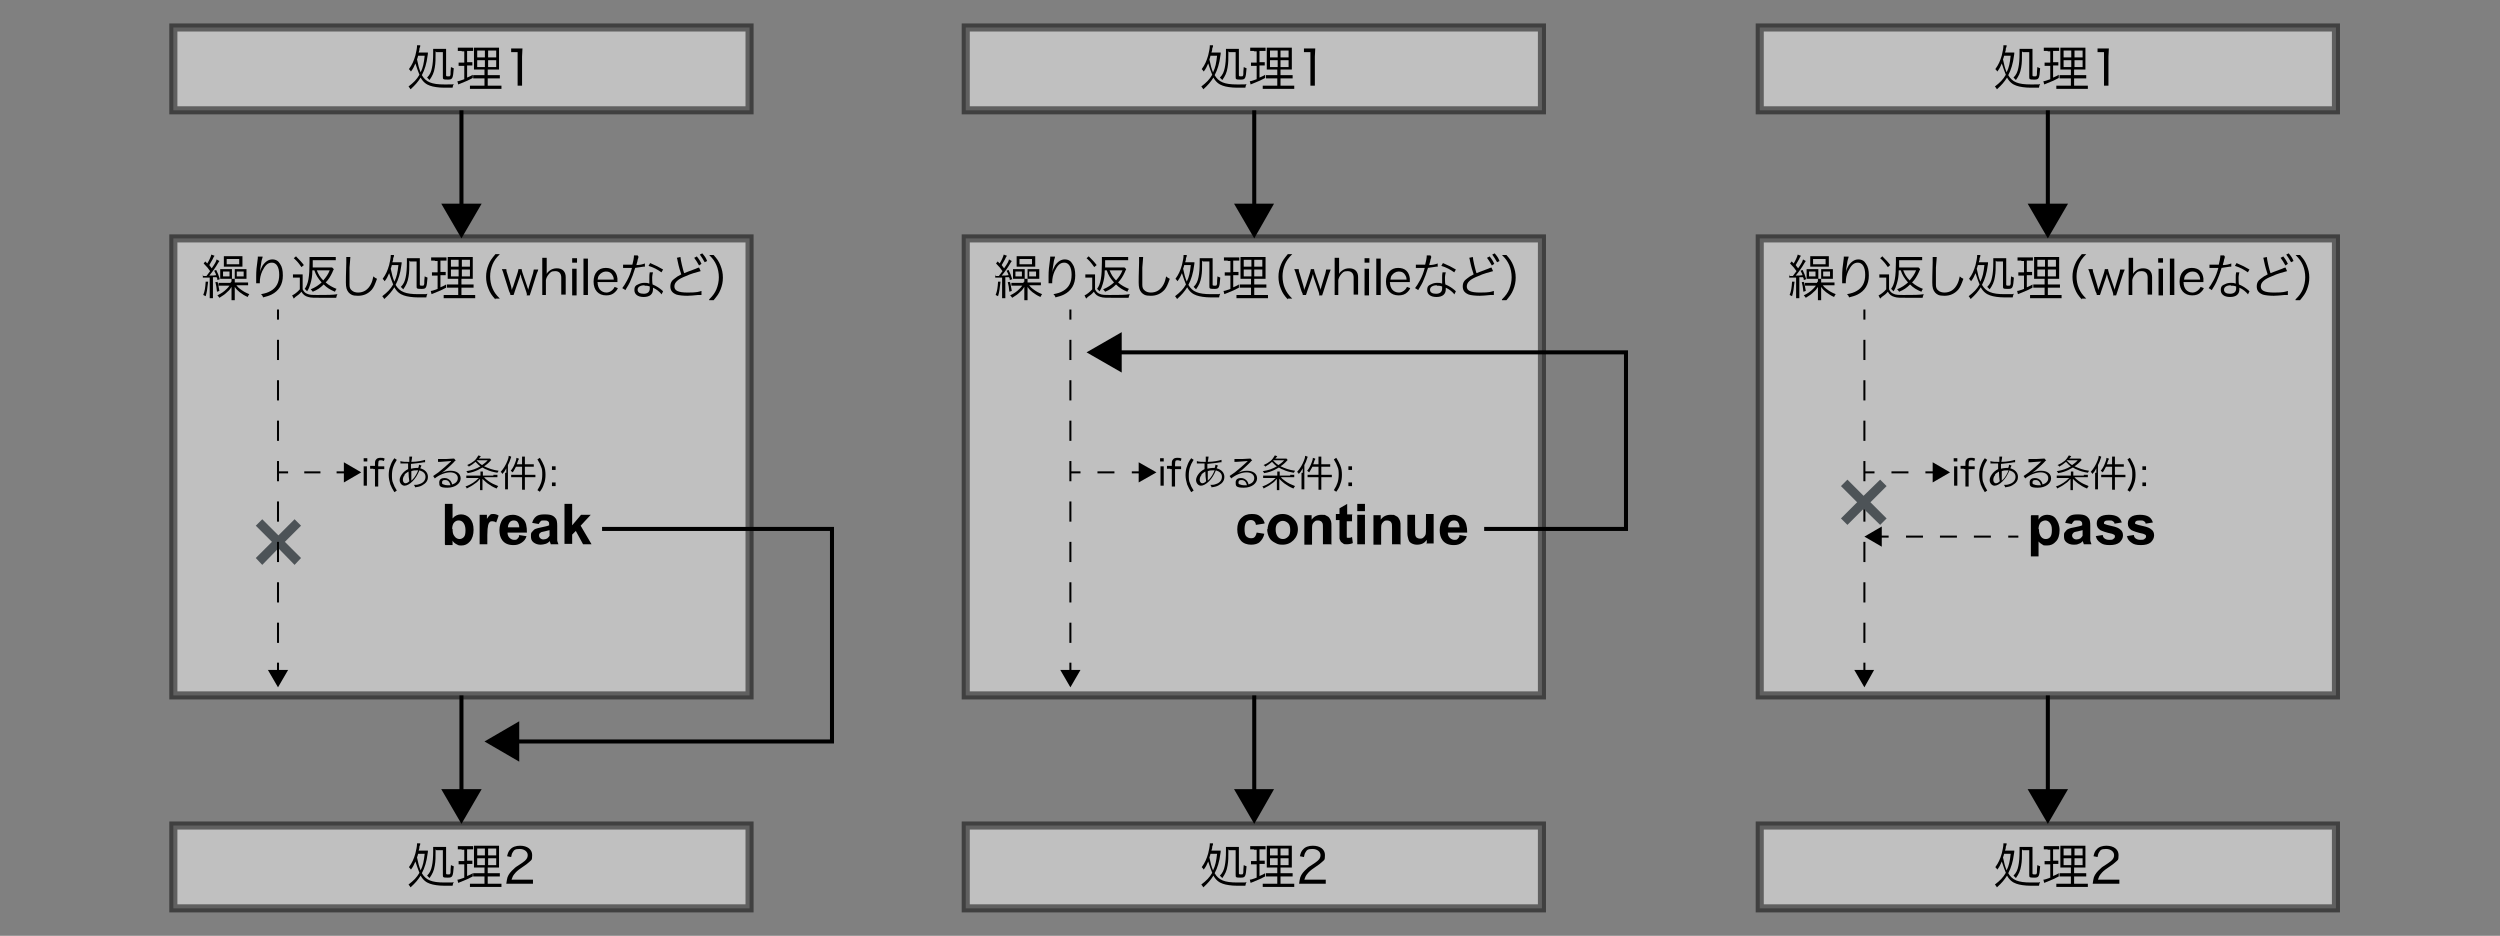 <?xml version="1.0" encoding="UTF-8"?>
<svg id="Layer_1" xmlns="http://www.w3.org/2000/svg" version="1.1" viewBox="0 0 618.7 231.6">
  <rect x="0" y="0" width="618.7" height="231.6" fill="#808080" stroke="none"/>
  <!-- Generator: Adobe Illustrator 29.1.0, SVG Export Plug-In . SVG Version: 2.1.0 Build 142)  -->
  <defs>
    <style>
      .st0 {
        opacity: .5;
        stroke-width: 2px;
      }

      .st0, .st1, .st2, .st3, .st4, .st5, .st6 {
        stroke: #000;
        stroke-miterlimit: 10;
      }

      .st0, .st7 {
        fill: #fff;
      }

      .st1 {
        stroke-dasharray: 4 4;
      }

      .st1, .st2, .st3, .st4, .st5, .st6 {
        fill: none;
      }

      .st1, .st2, .st4, .st5, .st6 {
        stroke-width: .5px;
      }

      .st4 {
        stroke-dasharray: 5 5;
      }

      .st5 {
        stroke-dasharray: 4.2 4.2;
      }

      .st6 {
        stroke-dasharray: 4.2 4.2;
      }

      .st8 {
        fill: #4d5357;
      }
    </style>
  </defs>
  <rect class="st0" x="42.9" y="6.8" width="142.6" height="20.5"/>
  <rect class="st0" x="42.9" y="59" width="142.6" height="113.1"/>
  <g>
    <path d="M105,13c.5,0,.7,0,.9,0,0,.3,0,.4-.1.9-.2,1.7-.7,3.4-1.4,4.7,1,1.7,2.4,2.3,5.6,2.3s1.4,0,2.3-.1c-.2.3-.2.5-.3.9-.5,0-1.6,0-2.1,0-1.3,0-2.7-.2-3.5-.5-.9-.3-1.7-.9-2.3-2-.7,1.1-1.3,1.8-2.5,2.9-.2-.3-.3-.5-.5-.7,1.3-1,2-1.7,2.7-2.9-.3-.7-.6-1.6-1-2.8-.4.9-.5,1.2-1.1,2-.2-.3-.3-.4-.5-.6.8-1.1,1.2-2,1.6-3.4.2-.8.4-1.8.4-2.3s0,0,0-.2h.8c0,.3,0,.4-.2.8,0,.3,0,.5-.2,1h1.4ZM103.5,13.7c-.1.5-.2.7-.3,1,.3,1.5.5,2.2.9,3.2.6-1.2.8-2.3,1-4.1h-1.7ZM107.8,12.7c0,1.9,0,2.9-.2,4-.2,1.3-.6,2.1-1.3,3.1-.4-.4-.4-.4-.6-.6.7-.7,1-1.4,1.2-2.4.2-.9.3-2.1.3-3.7s0-.8,0-1c.2,0,.3,0,.8,0h1.3c.6,0,.9,0,1.1,0,0,.2,0,.6,0,1.1v5.4c0,.2,0,.3.5.3s.5,0,.6-.5c0-.4,0-.9.1-1.8.3.1.4.2.7.3-.2,2.6-.3,2.8-1.5,2.8s-1.2-.1-1.2-.7v-6.1h-1.6Z"/>
    <path d="M114.2,12.6c-.5,0-.6,0-.9,0v-.8c.3,0,.5,0,1,0h1.8c.5,0,.7,0,1,0v.8c-.3,0-.5,0-.9,0h-.6v2.8h.5c.3,0,.5,0,.8,0v.8c-.3,0-.5,0-.8,0h-.5v3c.6-.3.8-.3,1.4-.7v.8c-1.1.6-1.4.7-3.1,1.4-.3.1-.3.1-.5.2l-.2-.8c.4,0,.8-.2,1.7-.5v-3.3h-.6c-.3,0-.5,0-.8,0v-.8c.3,0,.4,0,.8,0h.6v-2.8h-.6ZM118.8,17.2c-.8,0-1.2,0-1.5,0,0-.2,0-.3,0-.4q0-.3,0-.9v-2.6c0-.8,0-1.2,0-1.5.4,0,.7,0,1.5,0h3.2c.8,0,1.2,0,1.5,0,0,.3,0,.8,0,1.5v2.4c0,.8,0,1.2,0,1.5-.4,0-.8,0-1.4,0h-1.4v1.4h1.8c.6,0,.9,0,1.2,0v.8c-.3,0-.6,0-1.2,0h-1.8v1.8h2.2c.6,0,.9,0,1.2,0v.8c-.3,0-.6,0-1.2,0h-5.4c-.6,0-.9,0-1.2,0v-.8c.3,0,.6,0,1.1,0h2.5v-1.8h-1.6c-.6,0-.8,0-1.2,0v-.8c.3,0,.6,0,1.2,0h1.6v-1.4h-1.2ZM118.1,12.5v1.7h1.9v-1.7h-1.9ZM118.1,14.9v1.7h1.9v-1.7h-1.9ZM120.8,14.2h2v-1.7h-2v1.7ZM120.8,16.6h2v-1.7h-2v1.7Z"/>
    <path d="M126.5,12c.3,0,.5,0,1,0h.8c.4,0,.6,0,1,0,0,.7-.1,1.3-.1,2v5.8c0,.6,0,.9,0,1.4h-1.1c0-.4,0-.8,0-1.4v-6.9h-.6c-.4,0-.7,0-1,0v-.9Z"/>
  </g>
  <rect class="st0" x="42.9" y="204.3" width="142.6" height="20.5"/>
  <g>
    <path d="M105,210.5c.5,0,.7,0,.9,0,0,.3,0,.4-.1.9-.2,1.7-.7,3.4-1.4,4.7,1,1.7,2.4,2.3,5.6,2.3s1.4,0,2.3-.1c-.2.3-.2.5-.3.9-.5,0-1.6,0-2.1,0-1.3,0-2.7-.2-3.5-.5-.9-.3-1.7-.9-2.3-2-.7,1.1-1.3,1.8-2.5,2.9-.2-.3-.3-.5-.5-.7,1.3-1,2-1.7,2.7-2.9-.3-.7-.6-1.6-1-2.8-.4.9-.5,1.2-1.1,2-.2-.3-.3-.4-.5-.6.8-1.1,1.2-2,1.6-3.4.2-.8.4-1.8.4-2.3s0,0,0-.2h.8c0,.3,0,.4-.2.8,0,.3,0,.5-.2,1h1.4ZM103.5,211.2c-.1.5-.2.7-.3,1,.3,1.5.5,2.2.9,3.2.6-1.2.8-2.3,1-4.1h-1.7ZM107.8,210.2c0,1.9,0,2.9-.2,4-.2,1.3-.6,2.1-1.3,3.1-.4-.4-.4-.4-.6-.6.7-.7,1-1.4,1.2-2.4.2-.9.3-2.1.3-3.7s0-.8,0-1c.2,0,.3,0,.8,0h1.3c.6,0,.9,0,1.1,0,0,.2,0,.6,0,1.1v5.4c0,.2,0,.3.5.3s.5,0,.6-.5c0-.4,0-.9.1-1.8.3.1.4.2.7.3-.2,2.6-.3,2.8-1.5,2.8s-1.2-.1-1.2-.7v-6.1h-1.6Z"/>
    <path d="M114.2,210.2c-.5,0-.6,0-.9,0v-.8c.3,0,.5,0,1,0h1.8c.5,0,.7,0,1,0v.8c-.3,0-.5,0-.9,0h-.6v2.8h.5c.3,0,.5,0,.8,0v.8c-.3,0-.5,0-.8,0h-.5v3c.6-.3.8-.3,1.4-.7v.8c-1.1.6-1.4.7-3.1,1.4-.3.1-.3.1-.5.2l-.2-.8c.4,0,.8-.2,1.7-.5v-3.3h-.6c-.3,0-.5,0-.8,0v-.8c.3,0,.4,0,.8,0h.6v-2.8h-.6ZM118.8,214.7c-.8,0-1.2,0-1.5,0,0-.2,0-.3,0-.4q0-.3,0-.9v-2.6c0-.8,0-1.2,0-1.5.4,0,.7,0,1.5,0h3.2c.8,0,1.2,0,1.5,0,0,.3,0,.8,0,1.5v2.4c0,.8,0,1.2,0,1.5-.4,0-.8,0-1.4,0h-1.4v1.4h1.8c.6,0,.9,0,1.2,0v.8c-.3,0-.6,0-1.2,0h-1.8v1.8h2.2c.6,0,.9,0,1.2,0v.8c-.3,0-.6,0-1.2,0h-5.4c-.6,0-.9,0-1.2,0v-.8c.3,0,.6,0,1.1,0h2.5v-1.8h-1.6c-.6,0-.8,0-1.2,0v-.8c.3,0,.6,0,1.2,0h1.6v-1.4h-1.2ZM118.1,210v1.7h1.9v-1.7h-1.9ZM118.1,212.4v1.7h1.9v-1.7h-1.9ZM120.8,211.7h2v-1.7h-2v1.7ZM120.8,214.1h2v-1.7h-2v1.7Z"/>
    <path d="M126.6,218.7c-.8,0-.9,0-1.3,0,.1-.9.2-1.1.3-1.6.3-.8.8-1.4,1.6-2.1.4-.4.4-.4,1.8-1.3,1.2-.8,1.6-1.3,1.6-2.1s-.8-1.5-2-1.5-1.4.3-1.7.8c-.2.3-.3.6-.4,1.2l-1-.2c.2-.9.4-1.3.8-1.7.5-.6,1.4-.9,2.4-.9,1.8,0,3,.9,3,2.3s-.2,1.2-.7,1.7c-.4.4-.7.6-2,1.5-.9.6-1.3,1-1.7,1.5-.4.5-.5.8-.7,1.4h3.8c.6,0,1,0,1.5,0v1c-.5,0-.9,0-1.5,0h-3.6Z"/>
  </g>
  <polygon class="st8" points="74.5 130.1 72.9 128.5 68.9 132.5 64.9 128.5 63.3 130.1 67.3 134.1 63.3 138.1 64.9 139.8 68.9 135.7 72.9 139.8 74.5 138.1 70.5 134.1 74.5 130.1"/>
  <g>
    <path d="M51.5,69.8c-.2,1.8-.3,2.5-.6,3.5l-.6-.3c.4-1,.5-1.8.6-3.3h.6ZM50.3,68.3c.2,0,.3,0,.5,0s0,0,.3,0q.5-.7.9-1.2c-.4-.6-.8-1.1-1.6-1.9l.4-.5c.2.2.3.3.5.5.5-.8.9-1.7,1-2.2l.8.3q-.2.2-.5.9c-.2.4-.6,1-.8,1.4.3.4.4.6.6.8.9-1.3,1.1-1.7,1.2-2.2l.7.4c-.1.2-.2.2-.4.6-.5.9-1.2,1.9-2.1,3,.7,0,1.2,0,1.7-.1-.1-.4-.2-.5-.5-1.1l.5-.2c.4.8.6,1.3.9,2.3l-.6.2c0-.3,0-.4-.2-.7q0,0-.3,0c0,0-.2,0-.6,0v3.8c0,.7,0,1,0,1.4h-.8c0-.3,0-.7,0-1.4v-3.7q-.4,0-1,0c-.3,0-.4,0-.7,0v-.8ZM53.8,69.6c.3,1,.3,1.5.5,2.4l-.6.2c-.1-1.1-.2-1.6-.4-2.4h.6ZM57.3,69.7c0-.4,0-.5,0-.7-.2,0-.5,0-.8,0h-1.2c-.4,0-.6,0-.8,0,0-.2,0-.5,0-.8v-.8c0-.3,0-.6,0-.8.2,0,.5,0,.9,0h1.1c.4,0,.7,0,.9,0,0,.3,0,.5,0,.8v.9c0,.3,0,.6,0,.7h.7c0-.2,0-.4,0-.7v-.9c0-.4,0-.6,0-.8.2,0,.4,0,.8,0h1.4c.3,0,.6,0,.7,0,0,.2,0,.4,0,.7v1c0,.3,0,.5,0,.7-.2,0-.5,0-.8,0h-1.4c-.3,0-.5,0-.7,0,0,.2,0,.3,0,.7v.2h2.1c.5,0,.9,0,1.2,0v.7c-.3,0-.7,0-1.2,0h-1.7c.3.4.5.6.9.9.8.6,1.3.9,2.3,1.3-.2.3-.3.4-.4.7-.9-.4-1.3-.7-2-1.2-.5-.4-.8-.7-1.2-1.3,0,.4,0,.8,0,1.2v.9c0,.6,0,.9,0,1.2h-.8c0-.3,0-.7,0-1.2v-.9c0-.4,0-.7,0-1.2-.4.6-.5.8-1,1.2-.6.6-1,.9-2,1.5-.2-.3-.3-.4-.5-.6,1-.5,1.6-.9,2.3-1.6.2-.2.4-.4.7-.8h-1.5c-.5,0-.9,0-1.2,0v-.7c.3,0,.6,0,1.2,0h1.8v-.2ZM55.2,68.4h1.6v-1.2h-1.6v1.2ZM55.4,64.2c0-.3,0-.6,0-.8.3,0,.6,0,1,0h2.5c.6,0,.9,0,1.1,0,0,.2,0,.4,0,.8v1c0,.3,0,.6,0,.8-.3,0-.6,0-1,0h-2.6c-.6,0-.7,0-1,0,0-.2,0-.5,0-.8v-.9ZM56.1,65.4h3.1v-1.3h-3.1v1.3ZM58.6,68.4h1.7v-1.2h-1.7v1.2Z"/>
    <path d="M65,63.5c0,.3-.2.6-.3,1.2-.2,1.2-.4,2.5-.4,3.1h0q0,0,0-.3c.1-.7.4-1.2.7-1.8.7-1,1.5-1.5,2.4-1.5s1.5.4,1.9,1.1c.5.7.7,1.6.7,2.9,0,2.2-1,3.8-2.8,4.7-.6.3-1.3.5-2.1.7-.1-.4-.2-.5-.5-.8,1.1-.2,1.7-.4,2.4-.8,1.4-.8,2.1-2.1,2.1-4s-.7-3-1.8-3-1.7.7-2.4,2.1c-.4.9-.6,1.8-.6,2.7s0,.1,0,.3h-.9c0,0,0-.3,0-.3v-1.2c0-.1,0-.2,0-.3,0-1.2.1-2.3.4-4.4,0-.2,0-.2,0-.4h.9Z"/>
    <path d="M72.5,67.9c.3,0,.5,0,.9,0h.6c.3,0,.6,0,.9,0,0,.4,0,.7,0,1.3v2.4c.3.6.6.9,1.1,1.1.6.3,1.3.3,2.7.3,2.2,0,3.7,0,4.8-.2-.2.4-.2.5-.3.9-1.2,0-2.6,0-3.5,0-2,0-2.8,0-3.4-.2-.8-.2-1.3-.6-1.7-1.3-.5.6-.8.8-1.5,1.3,0,0-.2.2-.4.4l-.4-.8c.5-.2,1.3-.8,1.9-1.5v-2.9h-.8c-.4,0-.6,0-.9,0v-.8ZM73.3,63.5c.8.8,1.3,1.3,1.9,2.1l-.6.5c-.7-1-1-1.4-1.9-2.2l.6-.5ZM77.3,66.9c0,1.5-.2,2.4-.5,3.4-.2.7-.4,1.2-.8,1.8-.2-.2-.3-.4-.6-.6.9-1.2,1.2-3,1.2-6.6s0-1,0-1.3c.3,0,.6,0,1.2,0h4.1c.5,0,.9,0,1.2,0v.8c-.4,0-.7,0-1.2,0h-4.5c0,.8,0,1.1,0,1.8h3.8c.5,0,.8,0,1,0l.4.4c0,.2-.2.3-.3.7-.5,1.1-1,1.9-1.7,2.6.8.7,1.5,1.1,2.7,1.6-.2.2-.3.5-.4.7-1.2-.5-2-1-2.8-1.8-.9.9-1.5,1.3-2.7,1.8-.2-.3-.3-.4-.5-.6,1.2-.5,1.9-1,2.7-1.7-.9-1-1.4-1.8-1.8-3h-.4ZM78.4,66.9c.4,1,.8,1.7,1.6,2.5.7-.8,1.2-1.5,1.6-2.5h-3.1Z"/>
    <path d="M86.7,63.7c0,.4-.1,1-.2,2.5,0,1.4,0,3.1,0,3.6s0,.4,0,.7c0,.7.2,1.1.6,1.4.3.3.9.5,1.5.5,1.4,0,2.5-.7,3.2-2.1.3-.6.4-1,.6-1.9.3.3.5.4.9.6-.5,1.4-.8,2.1-1.3,2.7-.9,1-2,1.5-3.4,1.5s-1.8-.3-2.3-.8c-.5-.6-.7-1.2-.7-2.5s0-1.1.1-4.9c0-.4,0-.6,0-.8s0-.4,0-.6h1Z"/>
    <path d="M98.5,64.9c.5,0,.7,0,.9,0,0,.3,0,.4-.1.9-.2,1.7-.7,3.4-1.4,4.7,1,1.7,2.4,2.3,5.6,2.3s1.4,0,2.3-.1c-.2.3-.2.5-.3.9-.5,0-1.6,0-2.1,0-1.3,0-2.7-.2-3.5-.5-.9-.3-1.7-.9-2.3-2-.7,1.1-1.3,1.8-2.5,2.9-.2-.3-.3-.5-.5-.7,1.3-1,2-1.7,2.7-2.9-.3-.7-.6-1.6-1-2.8-.4.9-.5,1.2-1.1,2-.2-.3-.3-.4-.5-.6.8-1.1,1.2-2,1.6-3.4.2-.8.4-1.8.4-2.3s0,0,0-.2h.8c0,.3,0,.4-.2.8,0,.3,0,.5-.2,1h1.4ZM97,65.5c-.1.5-.2.7-.3,1,.3,1.5.5,2.2.9,3.2.6-1.2.8-2.3,1-4.1h-1.7ZM101.3,64.5c0,1.9,0,2.9-.2,4-.2,1.3-.6,2.1-1.3,3.1-.4-.4-.4-.4-.6-.6.7-.7,1-1.4,1.2-2.4.2-.9.3-2.1.3-3.7s0-.8,0-1c.2,0,.3,0,.8,0h1.3c.6,0,.9,0,1.1,0,0,.2,0,.6,0,1.1v5.4c0,.2,0,.3.5.3s.5,0,.6-.5c0-.4,0-.9.1-1.8.3.1.4.2.7.3-.2,2.6-.3,2.8-1.5,2.8s-1.2-.1-1.2-.7v-6.1h-1.6Z"/>
    <path d="M107.6,64.5c-.5,0-.6,0-.9,0v-.8c.3,0,.5,0,1,0h1.8c.5,0,.7,0,1,0v.8c-.3,0-.5,0-.9,0h-.6v2.8h.5c.3,0,.5,0,.8,0v.8c-.3,0-.5,0-.8,0h-.5v3c.6-.3.8-.3,1.4-.7v.8c-1.1.6-1.4.7-3.1,1.4-.3.1-.3.1-.5.2l-.2-.8c.4,0,.8-.2,1.7-.5v-3.3h-.6c-.3,0-.5,0-.8,0v-.8c.3,0,.4,0,.8,0h.6v-2.8h-.6ZM112.3,69c-.8,0-1.2,0-1.5,0,0-.2,0-.3,0-.4q0-.3,0-.9v-2.6c0-.8,0-1.2,0-1.5.4,0,.7,0,1.5,0h3.2c.8,0,1.2,0,1.5,0,0,.3,0,.8,0,1.5v2.4c0,.8,0,1.2,0,1.5-.4,0-.8,0-1.4,0h-1.4v1.4h1.8c.6,0,.9,0,1.2,0v.8c-.3,0-.6,0-1.2,0h-1.8v1.8h2.2c.6,0,.9,0,1.2,0v.8c-.3,0-.6,0-1.2,0h-5.4c-.6,0-.9,0-1.2,0v-.8c.3,0,.6,0,1.1,0h2.5v-1.8h-1.6c-.6,0-.8,0-1.2,0v-.8c.3,0,.6,0,1.2,0h1.6v-1.4h-1.2ZM111.6,64.3v1.7h1.9v-1.7h-1.9ZM111.6,66.7v1.7h1.9v-1.7h-1.9ZM114.3,66h2v-1.7h-2v1.7ZM114.3,68.4h2v-1.7h-2v1.7Z"/>
    <path d="M122.6,74.1c-.9-1-1.3-1.6-1.7-2.6-.4-1-.6-1.9-.6-3s.2-2,.6-3c.4-1,.8-1.5,1.7-2.6h1.1c-1,1-1.4,1.6-1.8,2.5-.4,1-.6,2-.6,3s.2,2.1.6,3c.4.9.8,1.5,1.8,2.5h-1.1Z"/>
    <path d="M130.4,73c0-.3-.1-.6-.2-.9l-1.2-3.5c0,0,0-.3-.2-.8,0,.3-.2.7-.2.8l-1.2,3.5c-.1.3-.2.7-.3.9h-.8c0-.3,0-.3-.3-.9l-1.3-4.1c-.1-.4-.3-1-.5-1.4h1.1c0,.4.1.8.3,1.3l.9,3c0,.2.1.5.2.9,0-.3.2-.8.3-.9l1.1-3.4c.1-.4.2-.7.2-.9h.8c0,.2.1.6.2.9l1.2,3.5c0,.1.1.4.2.5q0,.2,0,.3c.1-.5.2-.7.2-.8l.9-3c.2-.5.2-1,.3-1.3h1.1c0,.3-.3.7-.5,1.4l-1.3,4.1c-.2.5-.2.7-.3.9h-.8Z"/>
    <path d="M134.2,73c0-.4,0-.8,0-1.4v-6.4c0-.6,0-.9,0-1.4h1.1c0,.4,0,.8,0,1.4v2c0,.2,0,.3,0,.6.2-.4.4-.6.7-.8.5-.4,1.1-.6,1.8-.6,1.4,0,2.2.8,2.2,2.2v3c0,.6,0,.9,0,1.3h-1.1c0-.4,0-.8,0-1.4v-2.8c0-1-.5-1.6-1.5-1.6s-1.2.3-1.7.9c-.3.4-.5.8-.6,1.3v2.3c0,.5,0,.9,0,1.4h-1.1Z"/>
    <path d="M142.8,63.9v1.1h-1.2v-1.1h1.2ZM142.7,66.5c0,.4,0,.8,0,1.4v3.8c0,.6,0,.9,0,1.4h-1.1c0-.5,0-.9,0-1.4v-3.8c0-.6,0-.9,0-1.4h1.1Z"/>
    <path d="M145.5,63.9c0,.4,0,.8,0,1.4v6.4c0,.5,0,.9,0,1.3h-1.1c0-.4,0-.8,0-1.3v-6.4c0-.6,0-.9,0-1.3h1.1Z"/>
    <path d="M147.9,69.9c0,.8.2,1.2.5,1.7.4.5,1,.8,1.7.8s1.6-.5,2-1.4l.8.3c-.2.5-.4.7-.7,1-.6.6-1.3.8-2.2.8-1.9,0-3.1-1.3-3.1-3.4s1.2-3.4,3-3.4,2.7,1,2.9,2.6c0,.1,0,.6,0,.9h-5ZM151.9,69.2c0-.7-.3-1.1-.6-1.5-.4-.4-.8-.5-1.4-.5s-1.3.4-1.7,1c-.2.3-.2.5-.3,1h4.1Z"/>
    <path d="M158,63.5c0,.2,0,.3-.2.8,0,.4-.2.7-.3,1.3.8,0,1.6-.2,2.1-.4v.8q0,0-.4,0c-.5.1-1.2.2-2,.3-.4,1.3-.8,2.4-1.3,3.5-.3.6-.4.8-.9,1.6-.1.2-.2.3-.2.4l-.8-.5c.4-.5.7-1,1.2-1.9.6-1.1.9-2,1.2-3.1-.3,0-.7,0-.9,0s-.6,0-.8,0c-.1,0-.2,0-.3,0h-.2v-.8c.4,0,.8,0,1.4,0s.6,0,.9,0c.2-.7.4-1.7.4-2.3h.9ZM163.7,72.8c-.5-.6-1.2-1.2-2.1-1.6,0,.2,0,.3,0,.4,0,1.2-.8,1.9-2.3,1.9s-2.3-.7-2.3-1.7.4-1.2,1.1-1.5c.4-.2.9-.3,1.4-.3s.7,0,1.2.2c0-.8,0-1.3,0-1.6,0-.4,0-.7.1-1.2h.8c-.1.5-.2.8-.2,1.2s0,1.4.1,1.8c1,.4,1.7.9,2.4,1.5q.1.1.2.2l-.4.8ZM159.5,70.6c-1,0-1.7.4-1.7,1.1s.6,1,1.5,1,1.5-.4,1.5-1.3,0-.5,0-.5c-.5-.2-.9-.2-1.3-.2ZM163.7,67.4c-1-.7-1.9-1.2-3.2-1.6l.4-.7c1.4.6,2.2,1,3.2,1.6l-.4.7Z"/>
    <path d="M168.4,63.6c0,.6.6,3.1.9,4,.7-.3,1.1-.4,2.9-1.1.4-.2.5-.2.8-.3l.4.9c-.8.2-2.6.7-3.6,1.2-2.1.8-2.9,1.6-2.9,2.6s.9,1.5,3.3,1.5,2.7-.2,3.4-.4v1c0,0-.1,0-.3,0h-.1s-.4,0-.4,0c-1.2.1-1.8.2-2.7.2s-2.1-.1-2.7-.3c-1-.4-1.5-1-1.5-2s.4-1.5,1.1-2c.5-.4.8-.6,1.6-1-.3-.9-.6-1.8-.9-3.3-.1-.5-.1-.6-.2-.8l.9-.2ZM172.4,63.4c.5.6.9,1.2,1.2,1.9l-.6.4c-.3-.6-.9-1.5-1.2-1.9l.6-.3ZM173.8,62.7c.6.7.9,1.1,1.2,1.9l-.6.3c-.3-.6-.8-1.3-1.2-1.9l.6-.3Z"/>
    <path d="M175.5,74.1c1-1,1.4-1.6,1.8-2.5.4-1,.6-2,.6-3s-.2-2.1-.6-3c-.4-.9-.8-1.5-1.8-2.5h1.1c.9,1,1.3,1.6,1.7,2.6.4,1,.6,1.9.6,3s-.2,2-.6,3c-.4,1-.8,1.5-1.7,2.6h-1.1Z"/>
  </g>
  <g>
    <line x1="114.2" y1="172.1" x2="114.2" y2="203.9"/>
    <g>
      <line class="st3" x1="114.2" y1="172.1" x2="114.2" y2="196.7"/>
      <polygon points="109.2 195.3 114.2 203.9 119.2 195.3 109.2 195.3"/>
    </g>
  </g>
  <g>
    <line x1="114.2" y1="27.3" x2="114.2" y2="59"/>
    <g>
      <line class="st3" x1="114.2" y1="27.3" x2="114.2" y2="51.9"/>
      <polygon points="109.2 50.4 114.2 59 119.2 50.4 109.2 50.4"/>
    </g>
  </g>
  <g>
    <path d="M110.1,134.7v-10h1.9v3.6c.6-.7,1.3-1,2.1-1s1.6.3,2.2,1,.9,1.6.9,2.8-.3,2.2-.9,2.9-1.3,1-2.1,1-.8-.1-1.2-.3-.8-.5-1-.9v1.1h-1.8ZM112,130.9c0,.8.1,1.3.4,1.7.3.5.8.8,1.3.8s.8-.2,1.1-.5.4-.9.4-1.7-.2-1.4-.5-1.8-.7-.6-1.2-.6-.8.2-1.1.5-.5.9-.5,1.6Z"/>
    <path d="M120.6,134.7h-1.9v-7.3h1.8v1c.3-.5.6-.8.8-1s.5-.2.8-.2.9.1,1.3.4l-.6,1.7c-.3-.2-.6-.3-.9-.3s-.5,0-.7.2-.3.4-.4.8-.2,1.2-.2,2.4v2.2Z"/>
    <path d="M128.4,132.4l1.9.3c-.2.7-.6,1.2-1.2,1.6s-1.2.6-2,.6c-1.3,0-2.2-.4-2.8-1.2-.5-.7-.7-1.5-.7-2.5s.3-2.1.9-2.8,1.4-1,2.4-1,1.9.4,2.6,1.1.9,1.8.9,3.3h-4.8c0,.6.2,1,.5,1.3s.7.5,1.1.5.6,0,.8-.2.4-.4.5-.8ZM128.5,130.5c0-.6-.2-1-.4-1.3s-.6-.4-1-.4-.8.2-1,.5-.4.7-.4,1.2h2.9Z"/>
    <path d="M133.4,129.7l-1.7-.3c.2-.7.5-1.2,1-1.6s1.2-.5,2.1-.5,1.5.1,1.9.3.7.5.9.8.3.9.3,1.7v2.2c0,.6,0,1.1,0,1.4s.2.6.3,1h-1.9c0-.1-.1-.3-.2-.6,0-.1,0-.2,0-.2-.3.3-.7.6-1.1.7s-.8.2-1.2.2c-.7,0-1.3-.2-1.8-.6s-.6-.9-.6-1.5,0-.8.3-1.1.5-.6.8-.7.9-.3,1.5-.4c.9-.2,1.5-.3,1.9-.5v-.2c0-.4,0-.6-.3-.8s-.5-.2-1-.2-.6,0-.8.2-.3.4-.5.7ZM136,131.2c-.2,0-.6.2-1.2.3s-.9.2-1,.3c-.3.2-.4.4-.4.7s.1.5.3.7.5.3.8.3.7-.1,1-.3c.2-.2.4-.4.5-.6,0-.2,0-.5,0-.9v-.4Z"/>
    <path d="M139.7,134.7v-10h1.9v5.3l2.2-2.6h2.4l-2.5,2.7,2.7,4.6h-2.1l-1.8-3.3-.9.9v2.3h-1.9Z"/>
  </g>
  <g>
    <line class="st7" x1="68.8" y1="76.6" x2="68.8" y2="170.1"/>
    <g>
      <line class="st2" x1="68.8" y1="76.6" x2="68.8" y2="79.1"/>
      <line class="st4" x1="68.8" y1="84.1" x2="68.8" y2="161.5"/>
      <line class="st2" x1="68.8" y1="164" x2="68.8" y2="166.5"/>
      <polygon points="66.3 165.8 68.8 170.1 71.3 165.8 66.3 165.8"/>
    </g>
  </g>
  <g>
    <path d="M90.9,113.4v.8h-.9v-.8h.9ZM90.8,115.4c0,.3,0,.6,0,1v2.8c0,.4,0,.7,0,1h-.8c0-.4,0-.6,0-1v-2.8c0-.4,0-.7,0-1h.8Z"/>
    <path d="M92.4,116c-.3,0-.5,0-.8,0v-.7c.2,0,.5,0,.8,0h.4v-.5c0-.5,0-.8.3-1.1.2-.3.6-.4,1.1-.4s.6,0,1,.2l-.2.6c-.2-.1-.5-.2-.7-.2s-.5,0-.6.2c0,.1-.1.3-.1.8v.5h.5c.4,0,.6,0,1,0v.7c-.3,0-.5,0-1,0h-.5v3.3c0,.4,0,.7,0,1h-.8c0-.3,0-.6,0-1v-3.3h-.4Z"/>
    <path d="M97.6,121.8c-.5-.8-.7-1.2-1-1.9-.2-.7-.4-1.5-.4-2.3s.1-1.6.4-2.3c.2-.6.4-1.1,1-1.9l.6.4c-.5.8-.7,1.2-.9,1.8-.2.6-.3,1.3-.3,2s0,1.4.3,2c.2.6.4,1,.9,1.8l-.6.4Z"/>
    <path d="M99.4,114.2c.4.1.9.1,1.7.1s0,0,.2,0q0-.2,0-.7c0,0,0-.5,0-.5s0,0,0-.1h.7c0,.3-.1.6-.2,1.3,1.5,0,2.7-.3,3.4-.5v.6c0,0-.1,0-.3,0-1,.2-2.4.3-3.2.4q0,.8,0,1.2c.5-.1.9-.2,1.3-.2s.3,0,.5,0c.1-.3.2-.5.2-.8l.6.2c0,0-.1.3-.3.7,1.2.3,1.9,1.1,1.9,2.1s-.5,1.6-1.4,2.1c-.5.3-1,.4-1.8.5,0-.3-.1-.4-.3-.6.5,0,.9,0,1.4-.2,1-.3,1.5-1,1.5-1.8s-.5-1.3-1.5-1.6c-.5,1.2-1,2-1.7,2.7-.7.7-1.4,1.1-2,1.1s-1.2-.6-1.2-1.4.8-2.1,2.1-2.7c0-.7,0-.7,0-1.4h-.4c0,0-.5,0-1.2,0,0,0-.1,0-.2,0,0,0,0,0-.1,0v-.6ZM100.2,117.5c-.4.4-.5.9-.5,1.3s.3.8.6.8.6-.1,1-.5c-.1-.7-.2-1.4-.2-2.4-.4.2-.7.5-1,.7ZM101.9,118.9c0-.1,0-.2.2-.2.6-.7,1-1.3,1.4-2.3-.3,0-.3,0-.4,0-.4,0-.8,0-1.3.2,0,1.2,0,1.3,0,2.1,0,0,0,0,0,.1h0c0,0,0,.1,0,.1Z"/>
    <path d="M108.4,113.6c.3,0,.4,0,.8,0,.7,0,1.9,0,2.8-.1.2,0,.3,0,.4,0l.4.5c-.1,0-.2,0-.5.4-1.2,1.2-2.3,2.2-3,2.6h0c.7-.3,1.4-.5,2.2-.5,1.5,0,2.5.7,2.5,1.9s-1.3,2.3-3.3,2.3-2-.5-2-1.3.6-1.1,1.3-1.1,1.1.3,1.5.7c.2.3.3.5.4.9.9-.3,1.4-.8,1.4-1.6s-.7-1.4-1.9-1.4-2.7.6-3.8,1.5l-.4-.6c.3-.2.6-.4,1.3-.9,1-.8,2.4-2,3-2.6h.1c0-.1,0-.1,0-.2h0s0,0,0,0t0,0c-.3,0-1.4.1-2.7.2-.2,0-.3,0-.5,0v-.7ZM110.1,118.8c-.5,0-.7.2-.7.6s.1.4.4.5c.2.1.6.2,1,.2s.3,0,.7,0c-.2-.8-.6-1.3-1.3-1.3Z"/>
    <path d="M121.6,113.8s0,0-.1.1c-.6.7-1.1,1.1-1.7,1.5,1.1.5,2.1.9,3.6,1.1-.1.2-.2.3-.3.5-1.1-.2-1.9-.4-2.7-.8-.4-.1-.6-.3-1-.5-.4.2-.7.4-1.1.6-.9.4-1.4.6-2.6.8,0-.2-.1-.3-.3-.5,1.4-.2,2.5-.6,3.5-1.2-.5-.3-.7-.6-1.2-1.1-.6.5-1,.8-1.7,1.2,0-.2-.2-.3-.4-.4.7-.3,1.2-.6,1.7-1,.5-.4.8-.9,1.1-1.4l.6.2c-.1.1-.2.3-.5.6h2c.4,0,.6,0,.8,0l.3.4ZM122.1,117.5c.5,0,.7,0,1,0v.6c-.3,0-.6,0-1,0h-2.3c.3.4.6.6,1,.9.8.6,1.5.9,2.5,1.3-.2.2-.2.3-.4.6-1-.4-1.6-.8-2.3-1.3-.5-.4-.7-.6-1.2-1.1,0,.3,0,.6,0,.8v1.1c0,.5,0,.6,0,.9h-.6c0-.3,0-.4,0-.9v-1.1c0-.2,0-.5,0-.8-.5.6-.8.9-1.3,1.2-.5.4-1.2.8-2,1.2,0-.2-.2-.4-.3-.5,1.4-.5,2.4-1.2,3.3-2.1h-2.1c-.4,0-.7,0-1,0v-.6c.2,0,.5,0,.9,0h2.6v-.4c0-.3,0-.4,0-.6h.6c0,.2,0,.3,0,.6v.4h2.6ZM118,114c.5.5.8.8,1.3,1.1.5-.4.9-.6,1.4-1.2h-2.7Z"/>
    <path d="M125.3,117c0-.4,0-.7,0-1.1-.3.6-.5.9-1,1.4-.1-.3-.1-.3-.4-.5.8-.9,1.3-1.8,1.7-2.8.2-.5.3-.9.3-1.2l.6.2c0,.1,0,.2-.1.4-.2.7-.4,1.1-.7,1.7v4.9c0,.4,0,.7,0,1.1h-.7c0-.4,0-.6,0-1.1v-3ZM129.2,113.9c0-.4,0-.6,0-.9h.7c0,.3,0,.5,0,.9v1h1.3c.4,0,.7,0,.9,0v.6c-.3,0-.6,0-.9,0h-1.3v2h1.7c.4,0,.7,0,.9,0v.6c-.3,0-.6,0-.9,0h-1.7v2.2c0,.4,0,.6,0,.9h-.7c0-.3,0-.6,0-.9v-2.2h-1.8c-.4,0-.7,0-.9,0v-.6c.2,0,.5,0,.9,0h1.8v-2h-1.5c-.3.6-.5.9-.8,1.4-.1-.1-.3-.2-.5-.4.5-.6.8-1.2,1.1-2,.2-.5.3-.8.3-1.2l.6.2c0,.2,0,.2-.2.5-.1.4-.2.6-.3.9h1.3v-1Z"/>
    <path d="M133.6,113.3c.5.8.7,1.2,1,1.9.3.7.4,1.5.4,2.3s-.1,1.6-.4,2.3c-.2.6-.4,1.1-1,1.9l-.6-.4c.5-.8.7-1.2.9-1.8.2-.6.3-1.3.3-2s0-1.4-.3-2c-.2-.6-.4-1-.9-1.8l.6-.4Z"/>
    <path d="M137.5,116.3h-.9v-.9h.9v.9ZM136.6,120.3v-.9h.9v.9h-.9Z"/>
  </g>
  <g>
    <polyline class="st3" points="149 130.9 205.9 130.9 205.9 183.5 127 183.5"/>
    <polygon points="128.5 178.5 119.9 183.5 128.5 188.5 128.5 178.5"/>
  </g>
  <rect class="st0" x="239" y="6.8" width="142.6" height="20.5"/>
  <rect class="st0" x="239" y="59" width="142.6" height="113.1"/>
  <g>
    <path d="M301.2,13c.5,0,.7,0,.9,0,0,.3,0,.4-.1.9-.2,1.7-.7,3.4-1.4,4.7,1,1.7,2.4,2.3,5.6,2.3s1.4,0,2.3-.1c-.2.3-.2.5-.3.9-.5,0-1.6,0-2.1,0-1.3,0-2.7-.2-3.5-.5-.9-.3-1.7-.9-2.3-2-.7,1.1-1.3,1.8-2.5,2.9-.2-.3-.3-.5-.5-.7,1.3-1,2-1.7,2.7-2.9-.3-.7-.6-1.6-1-2.8-.4.9-.5,1.2-1.1,2-.2-.3-.3-.4-.5-.6.8-1.1,1.2-2,1.6-3.4.2-.8.4-1.8.4-2.3s0,0,0-.2h.8c0,.3,0,.4-.2.8,0,.3,0,.5-.2,1h1.4ZM299.6,13.7c-.1.5-.2.7-.3,1,.3,1.5.5,2.2.9,3.2.6-1.2.8-2.3,1-4.1h-1.7ZM304,12.7c0,1.9,0,2.9-.2,4-.2,1.3-.6,2.1-1.3,3.1-.4-.4-.4-.4-.6-.6.7-.7,1-1.4,1.2-2.4.2-.9.3-2.1.3-3.7s0-.8,0-1c.2,0,.3,0,.8,0h1.3c.6,0,.9,0,1.1,0,0,.2,0,.6,0,1.1v5.4c0,.2,0,.3.5.3s.5,0,.6-.5c0-.4,0-.9.1-1.8.3.1.4.2.7.3-.2,2.6-.3,2.8-1.5,2.8s-1.2-.1-1.2-.7v-6.1h-1.6Z"/>
    <path d="M310.3,12.6c-.5,0-.6,0-.9,0v-.8c.3,0,.5,0,1,0h1.8c.5,0,.7,0,1,0v.8c-.3,0-.5,0-.9,0h-.6v2.8h.5c.3,0,.5,0,.8,0v.8c-.3,0-.5,0-.8,0h-.5v3c.6-.3.8-.3,1.4-.7v.8c-1.1.6-1.4.7-3.1,1.4-.3.1-.3.1-.5.2l-.2-.8c.4,0,.8-.2,1.7-.5v-3.3h-.6c-.3,0-.5,0-.8,0v-.8c.3,0,.4,0,.8,0h.6v-2.8h-.6ZM315,17.2c-.8,0-1.2,0-1.5,0,0-.2,0-.3,0-.4q0-.3,0-.9v-2.6c0-.8,0-1.2,0-1.5.4,0,.7,0,1.5,0h3.2c.8,0,1.2,0,1.5,0,0,.3,0,.8,0,1.5v2.4c0,.8,0,1.2,0,1.5-.4,0-.8,0-1.4,0h-1.4v1.4h1.8c.6,0,.9,0,1.2,0v.8c-.3,0-.6,0-1.2,0h-1.8v1.8h2.2c.6,0,.9,0,1.2,0v.8c-.3,0-.6,0-1.2,0h-5.4c-.6,0-.9,0-1.2,0v-.8c.3,0,.6,0,1.1,0h2.5v-1.8h-1.6c-.6,0-.8,0-1.2,0v-.8c.3,0,.6,0,1.2,0h1.6v-1.4h-1.2ZM314.3,12.5v1.7h1.9v-1.7h-1.9ZM314.3,14.9v1.7h1.9v-1.7h-1.9ZM316.9,14.2h2v-1.7h-2v1.7ZM316.9,16.6h2v-1.7h-2v1.7Z"/>
    <path d="M322.7,12c.3,0,.5,0,1,0h.8c.4,0,.6,0,1,0,0,.7-.1,1.3-.1,2v5.8c0,.6,0,.9,0,1.4h-1.1c0-.4,0-.8,0-1.4v-6.9h-.6c-.4,0-.7,0-1,0v-.9Z"/>
  </g>
  <rect class="st0" x="239" y="204.3" width="142.6" height="20.5"/>
  <g>
    <path d="M301.2,210.5c.5,0,.7,0,.9,0,0,.3,0,.4-.1.9-.2,1.7-.7,3.4-1.4,4.7,1,1.7,2.4,2.3,5.6,2.3s1.4,0,2.3-.1c-.2.3-.2.5-.3.9-.5,0-1.6,0-2.1,0-1.3,0-2.7-.2-3.5-.5-.9-.3-1.7-.9-2.3-2-.7,1.1-1.3,1.8-2.5,2.9-.2-.3-.3-.5-.5-.7,1.3-1,2-1.7,2.7-2.9-.3-.7-.6-1.6-1-2.8-.4.9-.5,1.2-1.1,2-.2-.3-.3-.4-.5-.6.8-1.1,1.2-2,1.6-3.4.2-.8.4-1.8.4-2.3s0,0,0-.2h.8c0,.3,0,.4-.2.8,0,.3,0,.5-.2,1h1.4ZM299.6,211.2c-.1.5-.2.7-.3,1,.3,1.5.5,2.2.9,3.2.6-1.2.8-2.3,1-4.1h-1.7ZM304,210.2c0,1.9,0,2.9-.2,4-.2,1.3-.6,2.1-1.3,3.1-.4-.4-.4-.4-.6-.6.7-.7,1-1.4,1.2-2.4.2-.9.3-2.1.3-3.7s0-.8,0-1c.2,0,.3,0,.8,0h1.3c.6,0,.9,0,1.1,0,0,.2,0,.6,0,1.1v5.4c0,.2,0,.3.5.3s.5,0,.6-.5c0-.4,0-.9.1-1.8.3.1.4.2.7.3-.2,2.6-.3,2.8-1.5,2.8s-1.2-.1-1.2-.7v-6.1h-1.6Z"/>
    <path d="M310.3,210.2c-.5,0-.6,0-.9,0v-.8c.3,0,.5,0,1,0h1.8c.5,0,.7,0,1,0v.8c-.3,0-.5,0-.9,0h-.6v2.8h.5c.3,0,.5,0,.8,0v.8c-.3,0-.5,0-.8,0h-.5v3c.6-.3.8-.3,1.4-.7v.8c-1.1.6-1.4.7-3.1,1.4-.3.1-.3.1-.5.2l-.2-.8c.4,0,.8-.2,1.7-.5v-3.3h-.6c-.3,0-.5,0-.8,0v-.8c.3,0,.4,0,.8,0h.6v-2.8h-.6ZM315,214.7c-.8,0-1.2,0-1.5,0,0-.2,0-.3,0-.4q0-.3,0-.9v-2.6c0-.8,0-1.2,0-1.5.4,0,.7,0,1.5,0h3.2c.8,0,1.2,0,1.5,0,0,.3,0,.8,0,1.5v2.4c0,.8,0,1.2,0,1.5-.4,0-.8,0-1.4,0h-1.4v1.4h1.8c.6,0,.9,0,1.2,0v.8c-.3,0-.6,0-1.2,0h-1.8v1.8h2.2c.6,0,.9,0,1.2,0v.8c-.3,0-.6,0-1.2,0h-5.4c-.6,0-.9,0-1.2,0v-.8c.3,0,.6,0,1.1,0h2.5v-1.8h-1.6c-.6,0-.8,0-1.2,0v-.8c.3,0,.6,0,1.2,0h1.6v-1.4h-1.2ZM314.3,210v1.7h1.9v-1.7h-1.9ZM314.3,212.4v1.7h1.9v-1.7h-1.9ZM316.9,211.7h2v-1.7h-2v1.7ZM316.9,214.1h2v-1.7h-2v1.7Z"/>
    <path d="M322.8,218.7c-.8,0-.9,0-1.3,0,.1-.9.2-1.1.3-1.6.3-.8.8-1.4,1.6-2.1.4-.4.4-.4,1.8-1.3,1.2-.8,1.6-1.3,1.6-2.1s-.8-1.5-2-1.5-1.4.3-1.7.8c-.2.3-.3.6-.4,1.2l-1-.2c.2-.9.4-1.3.8-1.7.5-.6,1.4-.9,2.4-.9,1.8,0,3,.9,3,2.3s-.2,1.2-.7,1.7c-.4.4-.7.6-2,1.5-.9.6-1.3,1-1.7,1.5-.4.5-.5.8-.7,1.4h3.8c.6,0,1,0,1.5,0v1c-.5,0-.9,0-1.5,0h-3.6Z"/>
  </g>
  <g>
    <path d="M247.6,69.8c-.2,1.8-.3,2.5-.6,3.5l-.6-.3c.4-1,.5-1.8.6-3.3h.6ZM246.4,68.3c.2,0,.3,0,.5,0s0,0,.3,0q.5-.7.9-1.2c-.4-.6-.8-1.1-1.6-1.9l.4-.5c.2.2.3.3.5.5.5-.8.9-1.7,1-2.2l.8.3q-.2.2-.5.9c-.2.4-.6,1-.8,1.4.3.4.4.6.6.8.9-1.3,1.1-1.7,1.2-2.2l.7.4c-.1.2-.2.2-.4.6-.5.9-1.2,1.9-2.1,3,.7,0,1.2,0,1.7-.1-.1-.4-.2-.5-.5-1.1l.5-.2c.4.8.6,1.3.9,2.3l-.6.2c0-.3,0-.4-.2-.7q0,0-.3,0c0,0-.2,0-.6,0v3.8c0,.7,0,1,0,1.4h-.8c0-.3,0-.7,0-1.4v-3.7q-.4,0-1,0c-.3,0-.4,0-.7,0v-.8ZM249.9,69.6c.3,1,.3,1.5.5,2.4l-.6.2c-.1-1.1-.2-1.6-.4-2.4h.6ZM253.5,69.7c0-.4,0-.5,0-.7-.2,0-.5,0-.8,0h-1.2c-.4,0-.6,0-.8,0,0-.2,0-.5,0-.8v-.8c0-.3,0-.6,0-.8.2,0,.5,0,.9,0h1.1c.4,0,.7,0,.9,0,0,.3,0,.5,0,.8v.9c0,.3,0,.6,0,.7h.7c0-.2,0-.4,0-.7v-.9c0-.4,0-.6,0-.8.2,0,.4,0,.8,0h1.4c.3,0,.6,0,.7,0,0,.2,0,.4,0,.7v1c0,.3,0,.5,0,.7-.2,0-.5,0-.8,0h-1.4c-.3,0-.5,0-.7,0,0,.2,0,.3,0,.7v.2h2.1c.5,0,.9,0,1.2,0v.7c-.3,0-.7,0-1.2,0h-1.7c.3.4.5.6.9.9.8.6,1.3.9,2.3,1.3-.2.3-.3.4-.4.7-.9-.4-1.3-.7-2-1.2-.5-.4-.8-.7-1.2-1.3,0,.4,0,.8,0,1.2v.9c0,.6,0,.9,0,1.2h-.8c0-.3,0-.7,0-1.2v-.9c0-.4,0-.7,0-1.2-.4.6-.5.8-1,1.2-.6.6-1,.9-2,1.5-.2-.3-.3-.4-.5-.6,1-.5,1.6-.9,2.3-1.6.2-.2.4-.4.7-.8h-1.5c-.5,0-.9,0-1.2,0v-.7c.3,0,.6,0,1.2,0h1.8v-.2ZM251.3,68.4h1.6v-1.2h-1.6v1.2ZM251.6,64.2c0-.3,0-.6,0-.8.3,0,.6,0,1,0h2.5c.6,0,.9,0,1.1,0,0,.2,0,.4,0,.8v1c0,.3,0,.6,0,.8-.3,0-.6,0-1,0h-2.6c-.6,0-.7,0-1,0,0-.2,0-.5,0-.8v-.9ZM252.3,65.4h3.1v-1.3h-3.1v1.3ZM254.7,68.4h1.7v-1.2h-1.7v1.2Z"/>
    <path d="M261.1,63.5c0,.3-.2.6-.3,1.2-.2,1.2-.4,2.5-.4,3.1h0q0,0,0-.3c.1-.7.4-1.2.7-1.8.7-1,1.5-1.5,2.4-1.5s1.5.4,1.9,1.1c.5.7.7,1.6.7,2.9,0,2.2-1,3.8-2.8,4.7-.6.3-1.3.5-2.1.7-.1-.4-.2-.5-.5-.8,1.1-.2,1.7-.4,2.4-.8,1.4-.8,2.1-2.1,2.1-4s-.7-3-1.8-3-1.7.7-2.4,2.1c-.4.9-.6,1.8-.6,2.7s0,.1,0,.3h-.9c0,0,0-.3,0-.3v-1.2c0-.1,0-.2,0-.3,0-1.2.1-2.3.4-4.4,0-.2,0-.2,0-.4h.9Z"/>
    <path d="M268.6,67.9c.3,0,.5,0,.9,0h.6c.3,0,.6,0,.9,0,0,.4,0,.7,0,1.3v2.4c.3.6.6.9,1.1,1.1.6.3,1.3.3,2.7.3,2.2,0,3.7,0,4.8-.2-.2.4-.2.5-.3.9-1.2,0-2.6,0-3.5,0-2,0-2.8,0-3.4-.2-.8-.2-1.3-.6-1.7-1.3-.5.6-.8.8-1.5,1.3,0,0-.2.2-.4.4l-.4-.8c.5-.2,1.3-.8,1.9-1.5v-2.9h-.8c-.4,0-.6,0-.9,0v-.8ZM269.5,63.5c.8.8,1.3,1.3,1.9,2.1l-.6.5c-.7-1-1-1.4-1.9-2.2l.6-.5ZM273.4,66.9c0,1.5-.2,2.4-.5,3.4-.2.7-.4,1.2-.8,1.8-.2-.2-.3-.4-.6-.6.9-1.2,1.2-3,1.2-6.6s0-1,0-1.3c.3,0,.6,0,1.2,0h4.1c.5,0,.9,0,1.2,0v.8c-.4,0-.7,0-1.2,0h-4.5c0,.8,0,1.1,0,1.8h3.8c.5,0,.8,0,1,0l.4.4c0,.2-.2.3-.3.7-.5,1.1-1,1.9-1.7,2.6.8.7,1.5,1.1,2.7,1.6-.2.2-.3.5-.4.7-1.2-.5-2-1-2.8-1.8-.9.9-1.5,1.3-2.7,1.8-.2-.3-.3-.4-.5-.6,1.2-.5,1.9-1,2.7-1.7-.9-1-1.4-1.8-1.8-3h-.4ZM274.6,66.9c.4,1,.8,1.7,1.6,2.5.7-.8,1.2-1.5,1.6-2.5h-3.1Z"/>
    <path d="M282.9,63.7c0,.4-.1,1-.2,2.5,0,1.4,0,3.1,0,3.6s0,.4,0,.7c0,.7.2,1.1.6,1.4.3.3.9.5,1.5.5,1.4,0,2.5-.7,3.2-2.1.3-.6.4-1,.6-1.9.3.3.5.4.9.6-.5,1.4-.8,2.1-1.3,2.7-.9,1-2,1.5-3.4,1.5s-1.8-.3-2.3-.8c-.5-.6-.7-1.2-.7-2.5s0-1.1.1-4.9c0-.4,0-.6,0-.8s0-.4,0-.6h1Z"/>
    <path d="M294.7,64.9c.5,0,.7,0,.9,0,0,.3,0,.4-.1.9-.2,1.7-.7,3.4-1.4,4.7,1,1.7,2.4,2.3,5.6,2.3s1.4,0,2.3-.1c-.2.3-.2.5-.3.9-.5,0-1.6,0-2.1,0-1.3,0-2.7-.2-3.5-.5-.9-.3-1.7-.9-2.3-2-.7,1.1-1.3,1.8-2.5,2.9-.2-.3-.3-.5-.5-.7,1.3-1,2-1.7,2.7-2.9-.3-.7-.6-1.6-1-2.8-.4.9-.5,1.2-1.1,2-.2-.3-.3-.4-.5-.6.8-1.1,1.2-2,1.6-3.4.2-.8.4-1.8.4-2.3s0,0,0-.2h.8c0,.3,0,.4-.2.8,0,.3,0,.5-.2,1h1.4ZM293.1,65.5c-.1.5-.2.7-.3,1,.3,1.5.5,2.2.9,3.2.6-1.2.8-2.3,1-4.1h-1.7ZM297.5,64.5c0,1.9,0,2.9-.2,4-.2,1.3-.6,2.1-1.3,3.1-.4-.4-.4-.4-.6-.6.7-.7,1-1.4,1.2-2.4.2-.9.3-2.1.3-3.7s0-.8,0-1c.2,0,.3,0,.8,0h1.3c.6,0,.9,0,1.1,0,0,.2,0,.6,0,1.1v5.4c0,.2,0,.3.5.3s.5,0,.6-.5c0-.4,0-.9.1-1.8.3.1.4.2.7.3-.2,2.6-.3,2.8-1.5,2.8s-1.2-.1-1.2-.7v-6.1h-1.6Z"/>
    <path d="M303.8,64.5c-.5,0-.6,0-.9,0v-.8c.3,0,.5,0,1,0h1.8c.5,0,.7,0,1,0v.8c-.3,0-.5,0-.9,0h-.6v2.8h.5c.3,0,.5,0,.8,0v.8c-.3,0-.5,0-.8,0h-.5v3c.6-.3.8-.3,1.4-.7v.8c-1.1.6-1.4.7-3.1,1.4-.3.1-.3.1-.5.2l-.2-.8c.4,0,.8-.2,1.7-.5v-3.3h-.6c-.3,0-.5,0-.8,0v-.8c.3,0,.4,0,.8,0h.6v-2.8h-.6ZM308.5,69c-.8,0-1.2,0-1.5,0,0-.2,0-.3,0-.4q0-.3,0-.9v-2.6c0-.8,0-1.2,0-1.5.4,0,.7,0,1.5,0h3.2c.8,0,1.2,0,1.5,0,0,.3,0,.8,0,1.5v2.4c0,.8,0,1.2,0,1.5-.4,0-.8,0-1.4,0h-1.4v1.4h1.8c.6,0,.9,0,1.2,0v.8c-.3,0-.6,0-1.2,0h-1.8v1.8h2.2c.6,0,.9,0,1.2,0v.8c-.3,0-.6,0-1.2,0h-5.4c-.6,0-.9,0-1.2,0v-.8c.3,0,.6,0,1.1,0h2.5v-1.8h-1.6c-.6,0-.8,0-1.2,0v-.8c.3,0,.6,0,1.2,0h1.6v-1.4h-1.2ZM307.8,64.3v1.7h1.9v-1.7h-1.9ZM307.8,66.7v1.7h1.9v-1.7h-1.9ZM310.4,66h2v-1.7h-2v1.7ZM310.4,68.4h2v-1.7h-2v1.7Z"/>
    <path d="M318.7,74.1c-.9-1-1.3-1.6-1.7-2.6-.4-1-.6-1.9-.6-3s.2-2,.6-3c.4-1,.8-1.5,1.7-2.6h1.1c-1,1-1.4,1.6-1.8,2.5-.4,1-.6,2-.6,3s.2,2.1.6,3c.4.9.8,1.5,1.8,2.5h-1.1Z"/>
    <path d="M326.5,73c0-.3-.1-.6-.2-.9l-1.2-3.5c0,0,0-.3-.2-.8,0,.3-.2.7-.2.8l-1.2,3.5c-.1.3-.2.7-.3.9h-.8c0-.3,0-.3-.3-.9l-1.3-4.1c-.1-.4-.3-1-.5-1.4h1.1c0,.4.1.8.3,1.3l.9,3c0,.2.1.5.2.9,0-.3.2-.8.3-.9l1.1-3.4c.1-.4.2-.7.2-.9h.8c0,.2.1.6.2.9l1.2,3.5c0,.1.1.4.2.5q0,.2,0,.3c.1-.5.2-.7.2-.8l.9-3c.2-.5.2-1,.3-1.3h1.1c0,.3-.3.7-.5,1.4l-1.3,4.1c-.2.5-.2.7-.3.9h-.8Z"/>
    <path d="M330.3,73c0-.4,0-.8,0-1.4v-6.4c0-.6,0-.9,0-1.4h1.1c0,.4,0,.8,0,1.4v2c0,.2,0,.3,0,.6.2-.4.4-.6.7-.8.5-.4,1.1-.6,1.8-.6,1.4,0,2.2.8,2.2,2.2v3c0,.6,0,.9,0,1.3h-1.1c0-.4,0-.8,0-1.4v-2.8c0-1-.5-1.6-1.5-1.6s-1.2.3-1.7.9c-.3.4-.5.8-.6,1.3v2.3c0,.5,0,.9,0,1.4h-1.1Z"/>
    <path d="M338.9,63.9v1.1h-1.2v-1.1h1.2ZM338.8,66.5c0,.4,0,.8,0,1.4v3.8c0,.6,0,.9,0,1.4h-1.1c0-.5,0-.9,0-1.4v-3.8c0-.6,0-.9,0-1.4h1.1Z"/>
    <path d="M341.7,63.9c0,.4,0,.8,0,1.4v6.4c0,.5,0,.9,0,1.3h-1.1c0-.4,0-.8,0-1.3v-6.4c0-.6,0-.9,0-1.3h1.1Z"/>
    <path d="M344,69.9c0,.8.2,1.2.5,1.7.4.5,1,.8,1.7.8s1.6-.5,2-1.4l.8.3c-.2.5-.4.7-.7,1-.6.6-1.3.8-2.2.8-1.9,0-3.1-1.3-3.1-3.4s1.2-3.4,3-3.4,2.7,1,2.9,2.6c0,.1,0,.6,0,.9h-5ZM348.1,69.2c0-.7-.3-1.1-.6-1.5-.4-.4-.8-.5-1.4-.5s-1.3.4-1.7,1c-.2.3-.2.5-.3,1h4.1Z"/>
    <path d="M354.2,63.5c0,.2,0,.3-.2.8,0,.4-.2.7-.3,1.3.8,0,1.6-.2,2.1-.4v.8q0,0-.4,0c-.5.1-1.2.2-2,.3-.4,1.3-.8,2.4-1.3,3.5-.3.6-.4.8-.9,1.6-.1.2-.2.3-.2.4l-.8-.5c.4-.5.7-1,1.2-1.9.6-1.1.9-2,1.2-3.1-.3,0-.7,0-.9,0s-.6,0-.8,0c-.1,0-.2,0-.3,0h-.2v-.8c.4,0,.8,0,1.4,0s.6,0,.9,0c.2-.7.4-1.7.4-2.3h.9ZM359.9,72.8c-.5-.6-1.2-1.2-2.1-1.6,0,.2,0,.3,0,.4,0,1.2-.8,1.9-2.3,1.9s-2.3-.7-2.3-1.7.4-1.2,1.1-1.5c.4-.2.9-.3,1.4-.3s.7,0,1.2.2c0-.8,0-1.3,0-1.6,0-.4,0-.7.1-1.2h.8c-.1.5-.2.8-.2,1.2s0,1.4.1,1.8c1,.4,1.7.9,2.4,1.5q.1.1.2.2l-.4.8ZM355.6,70.6c-1,0-1.7.4-1.7,1.1s.6,1,1.5,1,1.5-.4,1.5-1.3,0-.5,0-.5c-.5-.2-.9-.2-1.3-.2ZM359.9,67.4c-1-.7-1.9-1.2-3.2-1.6l.4-.7c1.4.6,2.2,1,3.2,1.6l-.4.7Z"/>
    <path d="M364.5,63.6c0,.6.6,3.1.9,4,.7-.3,1.1-.4,2.9-1.1.4-.2.5-.2.8-.3l.4.9c-.8.2-2.6.7-3.6,1.2-2.1.8-2.9,1.6-2.9,2.6s.9,1.5,3.3,1.5,2.7-.2,3.4-.4v1c0,0-.1,0-.3,0h-.1s-.4,0-.4,0c-1.2.1-1.8.2-2.7.2s-2.1-.1-2.7-.3c-1-.4-1.5-1-1.5-2s.4-1.5,1.1-2c.5-.4.8-.6,1.6-1-.3-.9-.6-1.8-.9-3.3-.1-.5-.1-.6-.2-.8l.9-.2ZM368.6,63.4c.5.6.9,1.2,1.2,1.9l-.6.4c-.3-.6-.9-1.5-1.2-1.9l.6-.3ZM369.9,62.7c.6.7.9,1.1,1.2,1.9l-.6.3c-.3-.6-.8-1.3-1.2-1.9l.6-.3Z"/>
    <path d="M371.7,74.1c1-1,1.4-1.6,1.8-2.5.4-1,.6-2,.6-3s-.2-2.1-.6-3c-.4-.9-.8-1.5-1.8-2.5h1.1c.9,1,1.3,1.6,1.7,2.6.4,1,.6,1.9.6,3s-.2,2-.6,3c-.4,1-.8,1.5-1.7,2.6h-1.1Z"/>
  </g>
  <g>
    <line x1="310.4" y1="172.1" x2="310.4" y2="203.9"/>
    <g>
      <line class="st3" x1="310.4" y1="172.1" x2="310.4" y2="196.7"/>
      <polygon points="305.4 195.3 310.4 203.9 315.3 195.3 305.4 195.3"/>
    </g>
  </g>
  <g>
    <line x1="310.4" y1="27.3" x2="310.4" y2="59"/>
    <g>
      <line class="st3" x1="310.4" y1="27.3" x2="310.4" y2="51.9"/>
      <polygon points="305.4 50.4 310.4 59 315.3 50.4 305.4 50.4"/>
    </g>
  </g>
  <g>
    <path d="M312.7,129.6l-1.9.3c0-.4-.2-.7-.4-.9s-.5-.3-.9-.3-.9.2-1.1.5-.4.9-.4,1.7.1,1.5.4,1.8.7.5,1.2.5.7-.1.9-.3.4-.6.5-1.1l1.9.3c-.2.9-.6,1.5-1.1,2s-1.3.7-2.2.7-1.9-.3-2.5-1-.9-1.6-.9-2.8.3-2.1,1-2.8,1.5-1,2.6-1,1.6.2,2.1.6.9,1,1.1,1.7Z"/>
    <path d="M313.7,131c0-.6.2-1.3.5-1.9s.8-1.1,1.3-1.4,1.2-.5,1.9-.5c1.1,0,2,.4,2.7,1.1s1.1,1.6,1.1,2.7-.4,2-1.1,2.7-1.6,1.1-2.7,1.1-1.3-.2-1.9-.5-1.1-.7-1.4-1.3-.5-1.3-.5-2.1ZM315.7,131.1c0,.7.2,1.3.5,1.7s.8.6,1.3.6.9-.2,1.3-.6.5-.9.5-1.7-.2-1.3-.5-1.6-.8-.6-1.3-.6-.9.2-1.3.6-.5.9-.5,1.7Z"/>
    <path d="M329.3,134.7h-1.9v-3.7c0-.8,0-1.3-.1-1.5s-.2-.4-.4-.5-.4-.2-.7-.2-.6,0-.9.3-.4.4-.5.7-.1.9-.1,1.7v3.3h-1.9v-7.3h1.8v1.1c.6-.8,1.4-1.2,2.4-1.2s.8,0,1.2.2.6.3.8.6.3.5.4.8.1.7.1,1.3v4.5Z"/>
    <path d="M334.6,127.5v1.5h-1.3v2.9c0,.6,0,.9,0,1s0,.2.2.2.2,0,.3,0,.4,0,.8-.2l.2,1.5c-.4.2-1,.3-1.5.3s-.7,0-.9-.2-.5-.3-.6-.5-.2-.4-.3-.7c0-.2,0-.7,0-1.4v-3.2h-.9v-1.5h.9v-1.4l1.9-1.1v2.6h1.3Z"/>
    <path d="M335.9,126.5v-1.8h1.9v1.8h-1.9ZM335.9,134.7v-7.3h1.9v7.3h-1.9Z"/>
    <path d="M346.4,134.7h-1.9v-3.7c0-.8,0-1.3-.1-1.5s-.2-.4-.4-.5-.4-.2-.7-.2-.6,0-.9.3-.4.4-.5.7-.1.9-.1,1.7v3.3h-1.9v-7.3h1.8v1.1c.6-.8,1.4-1.2,2.4-1.2s.8,0,1.2.2.6.3.8.6.3.5.4.8.1.7.1,1.3v4.5Z"/>
    <path d="M353.1,134.7v-1.1c-.3.4-.6.7-1,.9s-.9.3-1.4.3-.9-.1-1.3-.3-.7-.5-.8-.9-.3-.9-.3-1.6v-4.6h1.9v3.3c0,1,0,1.6.1,1.9s.2.4.4.5.4.2.7.2.6,0,.9-.3.4-.4.5-.7.1-.9.1-2v-3.1h1.9v7.3h-1.8Z"/>
    <path d="M361.1,132.4l1.9.3c-.2.7-.6,1.2-1.2,1.6-.5.4-1.2.6-2,.6-1.3,0-2.2-.4-2.8-1.2-.5-.7-.7-1.5-.7-2.5s.3-2.1.9-2.8,1.4-1,2.4-1,1.9.4,2.6,1.1c.6.7.9,1.8.9,3.3h-4.8c0,.6.2,1,.5,1.3s.7.5,1.1.5.6,0,.8-.2.4-.4.5-.8ZM361.2,130.5c0-.6-.2-1-.4-1.3s-.6-.4-1-.4-.8.2-1,.5-.4.7-.4,1.2h2.9Z"/>
  </g>
  <g>
    <line class="st7" x1="264.9" y1="76.6" x2="264.9" y2="170.1"/>
    <g>
      <line class="st2" x1="264.9" y1="76.6" x2="264.9" y2="79.1"/>
      <line class="st4" x1="264.9" y1="84.1" x2="264.9" y2="161.5"/>
      <line class="st2" x1="264.9" y1="164" x2="264.9" y2="166.5"/>
      <polygon points="262.4 165.8 264.9 170.1 267.4 165.8 262.4 165.8"/>
    </g>
  </g>
  <g>
    <path d="M288,113.4v.8h-.9v-.8h.9ZM288,115.4c0,.3,0,.6,0,1v2.8c0,.4,0,.7,0,1h-.8c0-.4,0-.6,0-1v-2.8c0-.4,0-.7,0-1h.8Z"/>
    <path d="M289.6,116c-.3,0-.5,0-.8,0v-.7c.2,0,.5,0,.8,0h.4v-.5c0-.5,0-.8.3-1.1.2-.3.6-.4,1.1-.4s.6,0,1,.2l-.2.6c-.2-.1-.5-.2-.7-.2s-.5,0-.6.2c0,.1-.1.3-.1.8v.5h.5c.4,0,.6,0,1,0v.7c-.3,0-.5,0-1,0h-.5v3.3c0,.4,0,.7,0,1h-.8c0-.3,0-.6,0-1v-3.3h-.4Z"/>
    <path d="M294.8,121.8c-.5-.8-.7-1.2-1-1.9-.2-.7-.4-1.5-.4-2.3s.1-1.6.4-2.3c.2-.6.4-1.1,1-1.9l.6.4c-.5.8-.7,1.2-.9,1.8-.2.6-.3,1.3-.3,2s0,1.4.3,2c.2.6.4,1,.9,1.8l-.6.4Z"/>
    <path d="M296.5,114.2c.4.1.9.1,1.7.1s0,0,.2,0q0-.2,0-.7c0,0,0-.5,0-.5s0,0,0-.1h.7c0,.3-.1.6-.2,1.3,1.5,0,2.7-.3,3.4-.5v.6c0,0-.1,0-.3,0-1,.2-2.4.3-3.2.4q0,.8,0,1.2c.5-.1.9-.2,1.3-.2s.3,0,.5,0c.1-.3.2-.5.2-.8l.6.2c0,0-.1.3-.3.7,1.2.3,1.9,1.1,1.9,2.1s-.5,1.6-1.4,2.1c-.5.3-1,.4-1.8.5,0-.3-.1-.4-.3-.6.5,0,.9,0,1.4-.2,1-.3,1.5-1,1.5-1.8s-.5-1.3-1.5-1.6c-.5,1.2-1,2-1.7,2.7-.7.7-1.4,1.1-2,1.1s-1.2-.6-1.2-1.4.8-2.1,2.1-2.7c0-.7,0-.7,0-1.4h-.4c0,0-.5,0-1.2,0,0,0-.1,0-.2,0,0,0,0,0-.1,0v-.6ZM297.4,117.5c-.4.4-.5.9-.5,1.3s.3.8.6.8.6-.1,1-.5c-.1-.7-.2-1.4-.2-2.4-.4.2-.7.5-1,.7ZM299,118.9c0-.1,0-.2.2-.2.6-.7,1-1.3,1.4-2.3-.3,0-.3,0-.4,0-.4,0-.8,0-1.3.2,0,1.2,0,1.3,0,2.1,0,0,0,0,0,.1h0c0,0,0,.1,0,.1Z"/>
    <path d="M305.5,113.6c.3,0,.4,0,.8,0,.7,0,1.9,0,2.8-.1.2,0,.3,0,.4,0l.4.5c-.1,0-.2,0-.5.4-1.2,1.2-2.3,2.2-3,2.6h0c.7-.3,1.4-.5,2.2-.5,1.5,0,2.5.7,2.5,1.9s-1.3,2.3-3.3,2.3-2-.5-2-1.3.6-1.1,1.3-1.1,1.1.3,1.5.7c.2.3.3.5.4.9.9-.3,1.4-.8,1.4-1.6s-.7-1.4-1.9-1.4-2.7.6-3.8,1.5l-.4-.6c.3-.2.6-.4,1.3-.9,1-.8,2.4-2,3-2.6h.1c0-.1,0-.1,0-.2h0s0,0,0,0t0,0c-.3,0-1.4.1-2.7.2-.2,0-.3,0-.5,0v-.7ZM307.2,118.8c-.5,0-.7.2-.7.6s.1.4.4.5c.2.1.6.2,1,.2s.3,0,.7,0c-.2-.8-.6-1.3-1.3-1.3Z"/>
    <path d="M318.7,113.8s0,0-.1.1c-.6.7-1.1,1.1-1.7,1.5,1.1.5,2.1.9,3.6,1.1-.1.2-.2.3-.3.5-1.1-.2-1.9-.4-2.7-.8-.4-.1-.6-.3-1-.5-.4.2-.7.4-1.1.6-.9.4-1.4.6-2.6.8,0-.2-.1-.3-.3-.5,1.4-.2,2.5-.6,3.5-1.2-.5-.3-.7-.6-1.2-1.1-.6.5-1,.8-1.7,1.2,0-.2-.2-.3-.4-.4.7-.3,1.2-.6,1.7-1,.5-.4.8-.9,1.1-1.4l.6.2c-.1.1-.2.3-.5.6h2c.4,0,.6,0,.8,0l.3.4ZM319.3,117.5c.5,0,.7,0,1,0v.6c-.3,0-.6,0-1,0h-2.3c.3.4.6.6,1,.9.8.6,1.5.9,2.5,1.3-.2.2-.2.3-.4.6-1-.4-1.6-.8-2.3-1.3-.5-.4-.7-.6-1.2-1.1,0,.3,0,.6,0,.8v1.1c0,.5,0,.6,0,.9h-.6c0-.3,0-.4,0-.9v-1.1c0-.2,0-.5,0-.8-.5.6-.8.9-1.3,1.2-.5.4-1.2.8-2,1.2,0-.2-.2-.4-.3-.5,1.4-.5,2.4-1.2,3.3-2.1h-2.1c-.4,0-.7,0-1,0v-.6c.2,0,.5,0,.9,0h2.6v-.4c0-.3,0-.4,0-.6h.6c0,.2,0,.3,0,.6v.4h2.6ZM315.1,114c.5.5.8.8,1.3,1.1.5-.4.9-.6,1.4-1.2h-2.7Z"/>
    <path d="M322.4,117c0-.4,0-.7,0-1.1-.3.6-.5.9-1,1.4-.1-.3-.1-.3-.4-.5.8-.9,1.3-1.8,1.7-2.8.2-.5.3-.9.3-1.2l.6.2c0,.1,0,.2-.1.4-.2.7-.4,1.1-.7,1.7v4.9c0,.4,0,.7,0,1.1h-.7c0-.4,0-.6,0-1.1v-3ZM326.3,113.9c0-.4,0-.6,0-.9h.7c0,.3,0,.5,0,.9v1h1.3c.4,0,.7,0,.9,0v.6c-.3,0-.6,0-.9,0h-1.3v2h1.7c.4,0,.7,0,.9,0v.6c-.3,0-.6,0-.9,0h-1.7v2.2c0,.4,0,.6,0,.9h-.7c0-.3,0-.6,0-.9v-2.2h-1.8c-.4,0-.7,0-.9,0v-.6c.2,0,.5,0,.9,0h1.8v-2h-1.5c-.3.6-.5.9-.8,1.4-.1-.1-.3-.2-.5-.4.5-.6.8-1.2,1.1-2,.2-.5.3-.8.3-1.2l.6.2c0,.2,0,.2-.2.5-.1.4-.2.6-.3.9h1.3v-1Z"/>
    <path d="M330.7,113.3c.5.8.7,1.2,1,1.9.3.7.4,1.5.4,2.3s-.1,1.6-.4,2.3c-.2.6-.4,1.1-1,1.9l-.6-.4c.5-.8.7-1.2.9-1.8.2-.6.3-1.3.3-2s0-1.4-.3-2c-.2-.6-.4-1-.9-1.8l.6-.4Z"/>
    <path d="M334.6,116.3h-.9v-.9h.9v.9ZM333.7,120.3v-.9h.9v.9h-.9Z"/>
  </g>
  <g>
    <polyline class="st3" points="367.3 130.9 402.4 130.9 402.4 87.2 276.1 87.2"/>
    <polygon points="277.6 82.2 268.9 87.2 277.6 92.2 277.6 82.2"/>
  </g>
  <g>
    <line class="st7" x1="68.8" y1="116.9" x2="89.4" y2="116.9"/>
    <g>
      <line class="st2" x1="68.8" y1="116.9" x2="71.3" y2="116.9"/>
      <line class="st1" x1="75.3" y1="116.9" x2="81.3" y2="116.9"/>
      <line class="st2" x1="83.3" y1="116.9" x2="85.8" y2="116.9"/>
      <polygon points="85.1 119.4 89.4 116.9 85.1 114.4 85.1 119.4"/>
    </g>
  </g>
  <g>
    <line class="st7" x1="264.9" y1="116.9" x2="286.2" y2="116.9"/>
    <g>
      <line class="st2" x1="264.9" y1="116.9" x2="267.4" y2="116.9"/>
      <line class="st5" x1="271.6" y1="116.9" x2="278" y2="116.9"/>
      <line class="st2" x1="280.1" y1="116.9" x2="282.6" y2="116.9"/>
      <polygon points="281.8 119.4 286.2 116.9 281.8 114.4 281.8 119.4"/>
    </g>
  </g>
  <rect class="st0" x="435.5" y="6.8" width="142.6" height="20.5"/>
  <rect class="st0" x="435.5" y="59" width="142.6" height="113.1"/>
  <g>
    <path d="M497.6,13c.5,0,.7,0,.9,0,0,.3,0,.4-.1.9-.2,1.7-.7,3.4-1.4,4.7,1,1.7,2.4,2.3,5.6,2.3s1.4,0,2.3-.1c-.2.3-.2.5-.3.9-.5,0-1.6,0-2.1,0-1.3,0-2.7-.2-3.5-.5-.9-.3-1.7-.9-2.3-2-.7,1.1-1.3,1.8-2.5,2.9-.2-.3-.3-.5-.5-.7,1.3-1,2-1.7,2.7-2.9-.3-.7-.6-1.6-1-2.8-.4.9-.5,1.2-1.1,2-.2-.3-.3-.4-.5-.6.8-1.1,1.2-2,1.6-3.4.2-.8.4-1.8.4-2.3s0,0,0-.2h.8c0,.3,0,.4-.2.8,0,.3,0,.5-.2,1h1.4ZM496,13.7c-.1.5-.2.7-.3,1,.3,1.5.5,2.2.9,3.2.6-1.2.8-2.3,1-4.1h-1.7ZM500.4,12.7c0,1.9,0,2.9-.2,4-.2,1.3-.6,2.1-1.3,3.1-.4-.4-.4-.4-.6-.6.7-.7,1-1.4,1.2-2.4.2-.9.3-2.1.3-3.7s0-.8,0-1c.2,0,.3,0,.8,0h1.3c.6,0,.9,0,1.1,0,0,.2,0,.6,0,1.1v5.4c0,.2,0,.3.5.3s.5,0,.6-.5c0-.4,0-.9.1-1.8.3.1.4.2.7.3-.2,2.6-.3,2.8-1.5,2.8s-1.2-.1-1.2-.7v-6.1h-1.6Z"/>
    <path d="M506.7,12.6c-.5,0-.6,0-.9,0v-.8c.3,0,.5,0,1,0h1.8c.5,0,.7,0,1,0v.8c-.3,0-.5,0-.9,0h-.6v2.8h.5c.3,0,.5,0,.8,0v.8c-.3,0-.5,0-.8,0h-.5v3c.6-.3.8-.3,1.4-.7v.8c-1.1.6-1.4.7-3.1,1.4-.3.1-.3.1-.5.2l-.2-.8c.4,0,.8-.2,1.7-.5v-3.3h-.6c-.3,0-.5,0-.8,0v-.8c.3,0,.4,0,.8,0h.6v-2.8h-.6ZM511.4,17.2c-.8,0-1.2,0-1.5,0,0-.2,0-.3,0-.4q0-.3,0-.9v-2.6c0-.8,0-1.2,0-1.5.4,0,.7,0,1.5,0h3.2c.8,0,1.2,0,1.5,0,0,.3,0,.8,0,1.5v2.4c0,.8,0,1.2,0,1.5-.4,0-.8,0-1.4,0h-1.4v1.4h1.8c.6,0,.9,0,1.2,0v.8c-.3,0-.6,0-1.2,0h-1.8v1.8h2.2c.6,0,.9,0,1.2,0v.8c-.3,0-.6,0-1.2,0h-5.4c-.6,0-.9,0-1.2,0v-.8c.3,0,.6,0,1.1,0h2.5v-1.8h-1.6c-.6,0-.8,0-1.2,0v-.8c.3,0,.6,0,1.2,0h1.6v-1.4h-1.2ZM510.7,12.5v1.7h1.9v-1.7h-1.9ZM510.7,14.9v1.7h1.9v-1.7h-1.9ZM513.4,14.2h2v-1.7h-2v1.7ZM513.4,16.6h2v-1.7h-2v1.7Z"/>
    <path d="M519.1,12c.3,0,.5,0,1,0h.8c.4,0,.6,0,1,0,0,.7-.1,1.3-.1,2v5.8c0,.6,0,.9,0,1.4h-1.1c0-.4,0-.8,0-1.4v-6.9h-.6c-.4,0-.7,0-1,0v-.9Z"/>
  </g>
  <rect class="st0" x="435.5" y="204.3" width="142.6" height="20.5"/>
  <g>
    <path d="M497.6,210.5c.5,0,.7,0,.9,0,0,.3,0,.4-.1.9-.2,1.7-.7,3.4-1.4,4.7,1,1.7,2.4,2.3,5.6,2.3s1.4,0,2.3-.1c-.2.3-.2.5-.3.9-.5,0-1.6,0-2.1,0-1.3,0-2.7-.2-3.5-.5-.9-.3-1.7-.9-2.3-2-.7,1.1-1.3,1.8-2.5,2.9-.2-.3-.3-.5-.5-.7,1.3-1,2-1.7,2.7-2.9-.3-.7-.6-1.6-1-2.8-.4.9-.5,1.2-1.1,2-.2-.3-.3-.4-.5-.6.8-1.1,1.2-2,1.6-3.4.2-.8.4-1.8.4-2.3s0,0,0-.2h.8c0,.3,0,.4-.2.8,0,.3,0,.5-.2,1h1.4ZM496,211.2c-.1.5-.2.7-.3,1,.3,1.5.5,2.2.9,3.2.6-1.2.8-2.3,1-4.1h-1.7ZM500.4,210.2c0,1.9,0,2.9-.2,4-.2,1.3-.6,2.1-1.3,3.1-.4-.4-.4-.4-.6-.6.7-.7,1-1.4,1.2-2.4.2-.9.3-2.1.3-3.7s0-.8,0-1c.2,0,.3,0,.8,0h1.3c.6,0,.9,0,1.1,0,0,.2,0,.6,0,1.1v5.4c0,.2,0,.3.5.3s.5,0,.6-.5c0-.4,0-.9.1-1.8.3.1.4.2.7.3-.2,2.6-.3,2.8-1.5,2.8s-1.2-.1-1.2-.7v-6.1h-1.6Z"/>
    <path d="M506.7,210.2c-.5,0-.6,0-.9,0v-.8c.3,0,.5,0,1,0h1.8c.5,0,.7,0,1,0v.8c-.3,0-.5,0-.9,0h-.6v2.8h.5c.3,0,.5,0,.8,0v.8c-.3,0-.5,0-.8,0h-.5v3c.6-.3.8-.3,1.4-.7v.8c-1.1.6-1.4.7-3.1,1.4-.3.1-.3.1-.5.2l-.2-.8c.4,0,.8-.2,1.7-.5v-3.3h-.6c-.3,0-.5,0-.8,0v-.8c.3,0,.4,0,.8,0h.6v-2.8h-.6ZM511.4,214.7c-.8,0-1.2,0-1.5,0,0-.2,0-.3,0-.4q0-.3,0-.9v-2.6c0-.8,0-1.2,0-1.5.4,0,.7,0,1.5,0h3.2c.8,0,1.2,0,1.5,0,0,.3,0,.8,0,1.5v2.4c0,.8,0,1.2,0,1.5-.4,0-.8,0-1.4,0h-1.4v1.4h1.8c.6,0,.9,0,1.2,0v.8c-.3,0-.6,0-1.2,0h-1.8v1.8h2.2c.6,0,.9,0,1.2,0v.8c-.3,0-.6,0-1.2,0h-5.4c-.6,0-.9,0-1.2,0v-.8c.3,0,.6,0,1.1,0h2.5v-1.8h-1.6c-.6,0-.8,0-1.2,0v-.8c.3,0,.6,0,1.2,0h1.6v-1.4h-1.2ZM510.7,210v1.7h1.9v-1.7h-1.9ZM510.7,212.4v1.7h1.9v-1.7h-1.9ZM513.4,211.7h2v-1.7h-2v1.7ZM513.4,214.1h2v-1.7h-2v1.7Z"/>
    <path d="M519.2,218.7c-.8,0-.9,0-1.3,0,.1-.9.2-1.1.3-1.6.3-.8.8-1.4,1.6-2.1.4-.4.4-.4,1.8-1.3,1.2-.8,1.6-1.3,1.6-2.1s-.8-1.5-2-1.5-1.4.3-1.7.8c-.2.3-.3.6-.4,1.2l-1-.2c.2-.9.4-1.3.8-1.7.5-.6,1.4-.9,2.4-.9,1.8,0,3,.9,3,2.3s-.2,1.2-.7,1.7c-.4.4-.7.6-2,1.5-.9.6-1.3,1-1.7,1.5-.4.5-.5.8-.7,1.4h3.8c.6,0,1,0,1.5,0v1c-.5,0-.9,0-1.5,0h-3.6Z"/>
  </g>
  <g>
    <path d="M444.1,69.8c-.2,1.8-.3,2.5-.6,3.5l-.6-.3c.4-1,.5-1.8.6-3.3h.6ZM442.9,68.3c.2,0,.3,0,.5,0s0,0,.3,0q.5-.7.9-1.2c-.4-.6-.8-1.1-1.6-1.9l.4-.5c.2.2.3.3.5.5.5-.8.9-1.7,1-2.2l.8.3q-.2.2-.5.9c-.2.4-.6,1-.8,1.4.3.4.4.6.6.8.9-1.3,1.1-1.7,1.2-2.2l.7.4c-.1.2-.2.2-.4.6-.5.9-1.2,1.9-2.1,3,.7,0,1.2,0,1.7-.1-.1-.4-.2-.5-.5-1.1l.5-.2c.4.8.6,1.3.9,2.3l-.6.2c0-.3,0-.4-.2-.7q0,0-.3,0c0,0-.2,0-.6,0v3.8c0,.7,0,1,0,1.4h-.8c0-.3,0-.7,0-1.4v-3.7q-.4,0-1,0c-.3,0-.4,0-.7,0v-.8ZM446.4,69.6c.3,1,.3,1.5.5,2.4l-.6.2c-.1-1.1-.2-1.6-.4-2.4h.6ZM449.9,69.7c0-.4,0-.5,0-.7-.2,0-.5,0-.8,0h-1.2c-.4,0-.6,0-.8,0,0-.2,0-.5,0-.8v-.8c0-.3,0-.6,0-.8.2,0,.5,0,.9,0h1.1c.4,0,.7,0,.9,0,0,.3,0,.5,0,.8v.9c0,.3,0,.6,0,.7h.7c0-.2,0-.4,0-.7v-.9c0-.4,0-.6,0-.8.2,0,.4,0,.8,0h1.4c.3,0,.6,0,.7,0,0,.2,0,.4,0,.7v1c0,.3,0,.5,0,.7-.2,0-.5,0-.8,0h-1.4c-.3,0-.5,0-.7,0,0,.2,0,.3,0,.7v.2h2.1c.5,0,.9,0,1.2,0v.7c-.3,0-.7,0-1.2,0h-1.7c.3.4.5.6.9.9.8.6,1.3.9,2.3,1.3-.2.3-.3.4-.4.7-.9-.4-1.3-.7-2-1.2-.5-.4-.8-.7-1.2-1.3,0,.4,0,.8,0,1.2v.9c0,.6,0,.9,0,1.2h-.8c0-.3,0-.7,0-1.2v-.9c0-.4,0-.7,0-1.2-.4.6-.5.8-1,1.2-.6.6-1,.9-2,1.5-.2-.3-.3-.4-.5-.6,1-.5,1.6-.9,2.3-1.6.2-.2.4-.4.7-.8h-1.5c-.5,0-.9,0-1.2,0v-.7c.3,0,.6,0,1.2,0h1.8v-.2ZM447.7,68.4h1.6v-1.2h-1.6v1.2ZM448,64.2c0-.3,0-.6,0-.8.3,0,.6,0,1,0h2.5c.6,0,.9,0,1.1,0,0,.2,0,.4,0,.8v1c0,.3,0,.6,0,.8-.3,0-.6,0-1,0h-2.6c-.6,0-.7,0-1,0,0-.2,0-.5,0-.8v-.9ZM448.7,65.4h3.1v-1.3h-3.1v1.3ZM451.2,68.4h1.7v-1.2h-1.7v1.2Z"/>
    <path d="M457.5,63.5c0,.3-.2.6-.3,1.2-.2,1.2-.4,2.5-.4,3.1h0q0,0,0-.3c.1-.7.4-1.2.7-1.8.7-1,1.5-1.5,2.4-1.5s1.5.4,1.9,1.1c.5.7.7,1.6.7,2.9,0,2.2-1,3.8-2.8,4.7-.6.3-1.3.5-2.1.7-.1-.4-.2-.5-.5-.8,1.1-.2,1.7-.4,2.4-.8,1.4-.8,2.1-2.1,2.1-4s-.7-3-1.8-3-1.7.7-2.4,2.1c-.4.9-.6,1.8-.6,2.7s0,.1,0,.3h-.9c0,0,0-.3,0-.3v-1.2c0-.1,0-.2,0-.3,0-1.2.1-2.3.4-4.4,0-.2,0-.2,0-.4h.9Z"/>
    <path d="M465.1,67.9c.3,0,.5,0,.9,0h.6c.3,0,.6,0,.9,0,0,.4,0,.7,0,1.3v2.4c.3.6.6.9,1.1,1.1.6.3,1.3.3,2.7.3,2.2,0,3.7,0,4.8-.2-.2.4-.2.5-.3.9-1.2,0-2.6,0-3.5,0-2,0-2.8,0-3.4-.2-.8-.2-1.3-.6-1.7-1.3-.5.6-.8.8-1.5,1.3,0,0-.2.2-.4.4l-.4-.8c.5-.2,1.3-.8,1.9-1.5v-2.9h-.8c-.4,0-.6,0-.9,0v-.8ZM465.9,63.5c.8.8,1.3,1.3,1.9,2.1l-.6.5c-.7-1-1-1.4-1.9-2.2l.6-.5ZM469.9,66.9c0,1.5-.2,2.4-.5,3.4-.2.7-.4,1.2-.8,1.8-.2-.2-.3-.4-.6-.6.9-1.2,1.2-3,1.2-6.6s0-1,0-1.3c.3,0,.6,0,1.2,0h4.1c.5,0,.9,0,1.2,0v.8c-.4,0-.7,0-1.2,0h-4.5c0,.8,0,1.1,0,1.8h3.8c.5,0,.8,0,1,0l.4.4c0,.2-.2.3-.3.7-.5,1.1-1,1.9-1.7,2.6.8.7,1.5,1.1,2.7,1.6-.2.2-.3.5-.4.7-1.2-.5-2-1-2.8-1.8-.9.9-1.5,1.3-2.7,1.8-.2-.3-.3-.4-.5-.6,1.2-.5,1.9-1,2.7-1.7-.9-1-1.4-1.8-1.8-3h-.4ZM471,66.9c.4,1,.8,1.7,1.6,2.5.7-.8,1.2-1.5,1.6-2.5h-3.1Z"/>
    <path d="M479.3,63.7c0,.4-.1,1-.2,2.5,0,1.4,0,3.1,0,3.6s0,.4,0,.7c0,.7.2,1.1.6,1.4.3.3.9.5,1.5.5,1.4,0,2.5-.7,3.2-2.1.3-.6.4-1,.6-1.9.3.3.5.4.9.6-.5,1.4-.8,2.1-1.3,2.7-.9,1-2,1.5-3.4,1.5s-1.8-.3-2.3-.8c-.5-.6-.7-1.2-.7-2.5s0-1.1.1-4.9c0-.4,0-.6,0-.8s0-.4,0-.6h1Z"/>
    <path d="M491.1,64.9c.5,0,.7,0,.9,0,0,.3,0,.4-.1.9-.2,1.7-.7,3.4-1.4,4.7,1,1.7,2.4,2.3,5.6,2.3s1.4,0,2.3-.1c-.2.3-.2.5-.3.9-.5,0-1.6,0-2.1,0-1.3,0-2.7-.2-3.5-.5-.9-.3-1.7-.9-2.3-2-.7,1.1-1.3,1.8-2.5,2.9-.2-.3-.3-.5-.5-.7,1.3-1,2-1.7,2.7-2.9-.3-.7-.6-1.6-1-2.8-.4.9-.5,1.2-1.1,2-.2-.3-.3-.4-.5-.6.8-1.1,1.2-2,1.6-3.4.2-.8.4-1.8.4-2.3s0,0,0-.2h.8c0,.3,0,.4-.2.8,0,.3,0,.5-.2,1h1.4ZM489.5,65.5c-.1.5-.2.7-.3,1,.3,1.5.5,2.2.9,3.2.6-1.2.8-2.3,1-4.1h-1.7ZM493.9,64.5c0,1.9,0,2.9-.2,4-.2,1.3-.6,2.1-1.3,3.1-.4-.4-.4-.4-.6-.6.7-.7,1-1.4,1.2-2.4.2-.9.3-2.1.3-3.7s0-.8,0-1c.2,0,.3,0,.8,0h1.3c.6,0,.9,0,1.1,0,0,.2,0,.6,0,1.1v5.4c0,.2,0,.3.5.3s.5,0,.6-.5c0-.4,0-.9.1-1.8.3.1.4.2.7.3-.2,2.6-.3,2.8-1.5,2.8s-1.2-.1-1.2-.7v-6.1h-1.6Z"/>
    <path d="M500.2,64.5c-.5,0-.6,0-.9,0v-.8c.3,0,.5,0,1,0h1.8c.5,0,.7,0,1,0v.8c-.3,0-.5,0-.9,0h-.6v2.8h.5c.3,0,.5,0,.8,0v.8c-.3,0-.5,0-.8,0h-.5v3c.6-.3.8-.3,1.4-.7v.8c-1.1.6-1.4.7-3.1,1.4-.3.1-.3.1-.5.2l-.2-.8c.4,0,.8-.2,1.7-.5v-3.3h-.6c-.3,0-.5,0-.8,0v-.8c.3,0,.4,0,.8,0h.6v-2.8h-.6ZM504.9,69c-.8,0-1.2,0-1.5,0,0-.2,0-.3,0-.4q0-.3,0-.9v-2.6c0-.8,0-1.2,0-1.5.4,0,.7,0,1.5,0h3.2c.8,0,1.2,0,1.5,0,0,.3,0,.8,0,1.5v2.4c0,.8,0,1.2,0,1.5-.4,0-.8,0-1.4,0h-1.4v1.4h1.8c.6,0,.9,0,1.2,0v.8c-.3,0-.6,0-1.2,0h-1.8v1.8h2.2c.6,0,.9,0,1.2,0v.8c-.3,0-.6,0-1.2,0h-5.4c-.6,0-.9,0-1.2,0v-.8c.3,0,.6,0,1.1,0h2.5v-1.8h-1.6c-.6,0-.8,0-1.2,0v-.8c.3,0,.6,0,1.2,0h1.6v-1.4h-1.2ZM504.2,64.3v1.7h1.9v-1.7h-1.9ZM504.2,66.7v1.7h1.9v-1.7h-1.9ZM506.8,66h2v-1.7h-2v1.7ZM506.8,68.4h2v-1.7h-2v1.7Z"/>
    <path d="M515.2,74.1c-.9-1-1.3-1.6-1.7-2.6-.4-1-.6-1.9-.6-3s.2-2,.6-3c.4-1,.8-1.5,1.7-2.6h1.1c-1,1-1.4,1.6-1.8,2.5-.4,1-.6,2-.6,3s.2,2.1.6,3c.4.9.8,1.5,1.8,2.5h-1.1Z"/>
    <path d="M523,73c0-.3-.1-.6-.2-.9l-1.2-3.5c0,0,0-.3-.2-.8,0,.3-.2.7-.2.8l-1.2,3.5c-.1.3-.2.7-.3.9h-.8c0-.3,0-.3-.3-.9l-1.3-4.1c-.1-.4-.3-1-.5-1.4h1.1c0,.4.1.8.3,1.3l.9,3c0,.2.1.5.2.9,0-.3.2-.8.3-.9l1.1-3.4c.1-.4.2-.7.2-.9h.8c0,.2.1.6.2.9l1.2,3.5c0,.1.1.4.2.5q0,.2,0,.3c.1-.5.2-.7.2-.8l.9-3c.2-.5.2-1,.3-1.3h1.1c0,.3-.3.7-.5,1.4l-1.3,4.1c-.2.5-.2.7-.3.9h-.8Z"/>
    <path d="M526.8,73c0-.4,0-.8,0-1.4v-6.4c0-.6,0-.9,0-1.4h1.1c0,.4,0,.8,0,1.4v2c0,.2,0,.3,0,.6.2-.4.4-.6.7-.8.5-.4,1.1-.6,1.8-.6,1.4,0,2.2.8,2.2,2.2v3c0,.6,0,.9,0,1.3h-1.1c0-.4,0-.8,0-1.4v-2.8c0-1-.5-1.6-1.5-1.6s-1.2.3-1.7.9c-.3.4-.5.8-.6,1.3v2.3c0,.5,0,.9,0,1.4h-1.1Z"/>
    <path d="M535.3,63.9v1.1h-1.2v-1.1h1.2ZM535.3,66.5c0,.4,0,.8,0,1.4v3.8c0,.6,0,.9,0,1.4h-1.1c0-.5,0-.9,0-1.4v-3.8c0-.6,0-.9,0-1.4h1.1Z"/>
    <path d="M538.1,63.9c0,.4,0,.8,0,1.4v6.4c0,.5,0,.9,0,1.3h-1.1c0-.4,0-.8,0-1.3v-6.4c0-.6,0-.9,0-1.3h1.1Z"/>
    <path d="M540.4,69.9c0,.8.2,1.2.5,1.7.4.5,1,.8,1.7.8s1.6-.5,2-1.4l.8.3c-.2.5-.4.7-.7,1-.6.6-1.3.8-2.2.8-1.9,0-3.1-1.3-3.1-3.4s1.2-3.4,3-3.4,2.7,1,2.9,2.6c0,.1,0,.6,0,.9h-5ZM544.5,69.2c0-.7-.3-1.1-.6-1.5-.4-.4-.8-.5-1.4-.5s-1.3.4-1.7,1c-.2.3-.2.5-.3,1h4.1Z"/>
    <path d="M550.6,63.5c0,.2,0,.3-.2.8,0,.4-.2.7-.3,1.3.8,0,1.6-.2,2.1-.4v.8q0,0-.4,0c-.5.1-1.2.2-2,.3-.4,1.3-.8,2.4-1.3,3.5-.3.6-.4.8-.9,1.6-.1.2-.2.3-.2.4l-.8-.5c.4-.5.7-1,1.2-1.9.6-1.1.9-2,1.2-3.1-.3,0-.7,0-.9,0s-.6,0-.8,0c-.1,0-.2,0-.3,0h-.2v-.8c.4,0,.8,0,1.4,0s.6,0,.9,0c.2-.7.4-1.7.4-2.3h.9ZM556.3,72.8c-.5-.6-1.2-1.2-2.1-1.6,0,.2,0,.3,0,.4,0,1.2-.8,1.9-2.3,1.9s-2.3-.7-2.3-1.7.4-1.2,1.1-1.5c.4-.2.9-.3,1.4-.3s.7,0,1.2.2c0-.8,0-1.3,0-1.6,0-.4,0-.7.1-1.2h.8c-.1.5-.2.8-.2,1.2s0,1.4.1,1.8c1,.4,1.7.9,2.4,1.5q.1.1.2.2l-.4.8ZM552.1,70.6c-1,0-1.7.4-1.7,1.1s.6,1,1.5,1,1.5-.4,1.5-1.3,0-.5,0-.5c-.5-.2-.9-.2-1.3-.2ZM556.3,67.4c-1-.7-1.9-1.2-3.2-1.6l.4-.7c1.4.6,2.2,1,3.2,1.6l-.4.7Z"/>
    <path d="M561,63.6c0,.6.6,3.1.9,4,.7-.3,1.1-.4,2.9-1.1.4-.2.5-.2.8-.3l.4.9c-.8.2-2.6.7-3.6,1.2-2.1.8-2.9,1.6-2.9,2.6s.9,1.5,3.3,1.5,2.7-.2,3.4-.4v1c0,0-.1,0-.3,0h-.1s-.4,0-.4,0c-1.2.1-1.8.2-2.7.2s-2.1-.1-2.7-.3c-1-.4-1.5-1-1.5-2s.4-1.5,1.1-2c.5-.4.8-.6,1.6-1-.3-.9-.6-1.8-.9-3.3-.1-.5-.1-.6-.2-.8l.9-.2ZM565,63.4c.5.6.9,1.2,1.2,1.9l-.6.4c-.3-.6-.9-1.5-1.2-1.9l.6-.3ZM566.4,62.7c.6.7.9,1.1,1.2,1.9l-.6.3c-.3-.6-.8-1.3-1.2-1.9l.6-.3Z"/>
    <path d="M568.1,74.1c1-1,1.4-1.6,1.8-2.5.4-1,.6-2,.6-3s-.2-2.1-.6-3c-.4-.9-.8-1.5-1.8-2.5h1.1c.9,1,1.3,1.6,1.7,2.6.4,1,.6,1.9.6,3s-.2,2-.6,3c-.4,1-.8,1.5-1.7,2.6h-1.1Z"/>
  </g>
  <g>
    <line x1="506.8" y1="172.1" x2="506.8" y2="203.9"/>
    <g>
      <line class="st3" x1="506.8" y1="172.1" x2="506.8" y2="196.7"/>
      <polygon points="501.8 195.3 506.8 203.9 511.8 195.3 501.8 195.3"/>
    </g>
  </g>
  <g>
    <line x1="506.8" y1="27.3" x2="506.8" y2="59"/>
    <g>
      <line class="st3" x1="506.8" y1="27.3" x2="506.8" y2="51.9"/>
      <polygon points="501.8 50.4 506.8 59 511.8 50.4 501.8 50.4"/>
    </g>
  </g>
  <g>
    <path d="M502.7,127.5h1.8v1.1c.2-.4.5-.7.9-.9s.8-.3,1.3-.3c.8,0,1.6.3,2.1,1s.9,1.6.9,2.8-.3,2.2-.9,2.8c-.6.7-1.3,1-2.2,1s-.8,0-1.1-.2c-.3-.2-.7-.4-1-.8v3.7h-1.9v-10ZM504.6,131c0,.8.2,1.4.5,1.8.3.4.7.6,1.2.6s.8-.2,1.1-.5c.3-.4.4-.9.4-1.8s-.2-1.3-.5-1.7c-.3-.4-.7-.6-1.1-.6s-.9.2-1.2.5c-.3.4-.5.9-.5,1.6Z"/>
    <path d="M512.8,129.7l-1.7-.3c.2-.7.5-1.2,1-1.6s1.2-.5,2.1-.5,1.5.1,1.9.3c.4.2.7.5.9.8s.3.9.3,1.7v2.2c0,.6,0,1.1,0,1.4s.2.6.3,1h-1.9c0-.1-.1-.3-.2-.6,0-.1,0-.2,0-.2-.3.3-.7.6-1.1.7-.4.2-.8.2-1.2.2-.7,0-1.3-.2-1.8-.6s-.6-.9-.6-1.5,0-.8.3-1.1c.2-.3.5-.6.8-.7.4-.2.9-.3,1.5-.4.9-.2,1.5-.3,1.9-.5v-.2c0-.4,0-.6-.3-.8-.2-.2-.5-.2-1-.2s-.6,0-.8.2-.3.4-.5.7ZM515.4,131.2c-.2,0-.6.2-1.2.3s-.9.2-1,.3c-.2.2-.4.4-.4.7s.1.5.3.7c.2.2.5.3.8.3s.7-.1,1-.3c.2-.2.4-.4.5-.6,0-.2,0-.5,0-.9v-.4Z"/>
    <path d="M518.5,132.7l1.9-.3c0,.4.2.7.5.9.3.2.6.3,1.1.3s.9,0,1.1-.3c.2-.1.3-.3.3-.5s0-.3-.1-.4c0,0-.3-.2-.6-.3-1.5-.3-2.5-.7-2.9-.9-.6-.4-.9-.9-.9-1.6s.2-1.2.7-1.6c.5-.4,1.3-.6,2.3-.6s1.7.2,2.2.5c.5.3.8.8,1,1.4l-1.8.3c0-.3-.2-.5-.4-.6-.2-.2-.5-.2-.9-.2s-.9,0-1.1.2c-.1.1-.2.2-.2.4s0,.3.2.3c.2.1.8.3,1.8.5,1,.2,1.7.5,2.1.9.4.3.6.8.6,1.4s-.3,1.2-.8,1.7c-.6.5-1.4.7-2.5.7s-1.8-.2-2.3-.6c-.6-.4-1-.9-1.1-1.6Z"/>
    <path d="M526.2,132.7l1.9-.3c0,.4.2.7.5.9.3.2.6.3,1.1.3s.9,0,1.1-.3c.2-.1.3-.3.3-.5s0-.3-.1-.4c0,0-.3-.2-.6-.3-1.5-.3-2.5-.7-2.9-.9-.6-.4-.9-.9-.9-1.6s.2-1.2.7-1.6c.5-.4,1.3-.6,2.3-.6s1.7.2,2.2.5c.5.3.8.8,1,1.4l-1.8.3c0-.3-.2-.5-.4-.6-.2-.2-.5-.2-.9-.2s-.9,0-1.1.2c-.1.1-.2.2-.2.4s0,.3.2.3c.2.1.8.3,1.8.5,1,.2,1.7.5,2.1.9.4.3.6.8.6,1.4s-.3,1.2-.8,1.7c-.6.5-1.4.7-2.5.7s-1.8-.2-2.3-.6c-.6-.4-1-.9-1.1-1.6Z"/>
  </g>
  <g>
    <line class="st7" x1="461.4" y1="76.6" x2="461.4" y2="170.1"/>
    <g>
      <line class="st2" x1="461.4" y1="76.6" x2="461.4" y2="79.1"/>
      <line class="st4" x1="461.4" y1="84.1" x2="461.4" y2="161.5"/>
      <line class="st2" x1="461.4" y1="164" x2="461.4" y2="166.5"/>
      <polygon points="458.9 165.8 461.4 170.1 463.8 165.8 458.9 165.8"/>
    </g>
  </g>
  <g>
    <path d="M484.4,113.4v.8h-.9v-.8h.9ZM484.4,115.4c0,.3,0,.6,0,1v2.8c0,.4,0,.7,0,1h-.8c0-.4,0-.6,0-1v-2.8c0-.4,0-.7,0-1h.8Z"/>
    <path d="M486,116c-.3,0-.5,0-.8,0v-.7c.2,0,.5,0,.8,0h.4v-.5c0-.5,0-.8.3-1.1.2-.3.6-.4,1.1-.4s.6,0,1,.2l-.2.6c-.2-.1-.5-.2-.7-.2s-.5,0-.6.2c0,.1-.1.3-.1.8v.5h.5c.4,0,.6,0,1,0v.7c-.3,0-.5,0-1,0h-.5v3.3c0,.4,0,.7,0,1h-.8c0-.3,0-.6,0-1v-3.3h-.4Z"/>
    <path d="M491.2,121.8c-.5-.8-.7-1.2-1-1.9-.2-.7-.4-1.5-.4-2.3s.1-1.6.4-2.3c.2-.6.4-1.1,1-1.9l.6.4c-.5.8-.7,1.2-.9,1.8-.2.6-.3,1.3-.3,2s0,1.4.3,2c.2.6.4,1,.9,1.8l-.6.4Z"/>
    <path d="M492.9,114.2c.4.1.9.1,1.7.1s0,0,.2,0q0-.2,0-.7c0,0,0-.5,0-.5s0,0,0-.1h.7c0,.3-.1.6-.2,1.3,1.5,0,2.7-.3,3.4-.5v.6c0,0-.1,0-.3,0-1,.2-2.4.3-3.2.4q0,.8,0,1.2c.5-.1.9-.2,1.3-.2s.3,0,.5,0c.1-.3.2-.5.2-.8l.6.2c0,0-.1.3-.3.7,1.2.3,1.9,1.1,1.9,2.1s-.5,1.6-1.4,2.1c-.5.3-1,.4-1.8.5,0-.3-.1-.4-.3-.6.5,0,.9,0,1.4-.2,1-.3,1.5-1,1.5-1.8s-.5-1.3-1.5-1.6c-.5,1.2-1,2-1.7,2.7-.7.7-1.4,1.1-2,1.1s-1.2-.6-1.2-1.4.8-2.1,2.1-2.7c0-.7,0-.7,0-1.4h-.4c0,0-.5,0-1.2,0,0,0-.1,0-.2,0,0,0,0,0-.1,0v-.6ZM493.8,117.5c-.4.4-.5.9-.5,1.3s.3.8.6.8.6-.1,1-.5c-.1-.7-.2-1.4-.2-2.4-.4.2-.7.5-1,.7ZM495.5,118.9c0-.1,0-.2.2-.2.6-.7,1-1.3,1.4-2.3-.3,0-.3,0-.4,0-.4,0-.8,0-1.3.2,0,1.2,0,1.3,0,2.1,0,0,0,0,0,.1h0c0,0,0,.1,0,.1Z"/>
    <path d="M502,113.6c.3,0,.4,0,.8,0,.7,0,1.9,0,2.8-.1.2,0,.3,0,.4,0l.4.5c-.1,0-.2,0-.5.4-1.2,1.2-2.3,2.2-3,2.6h0c.7-.3,1.4-.5,2.2-.5,1.5,0,2.5.7,2.5,1.9s-1.3,2.3-3.3,2.3-2-.5-2-1.3.6-1.1,1.3-1.1,1.1.3,1.5.7c.2.3.3.5.4.9.9-.3,1.4-.8,1.4-1.6s-.7-1.4-1.9-1.4-2.7.6-3.8,1.5l-.4-.6c.3-.2.6-.4,1.3-.9,1-.8,2.4-2,3-2.6q0,0,.1-.1s0,0,0,0h0s0,0,0,0t0,0c-.3,0-1.4.1-2.7.2-.2,0-.3,0-.5,0v-.7ZM503.7,118.8c-.5,0-.7.2-.7.6s.1.4.4.5c.2.1.6.2,1,.2s.3,0,.7,0c-.2-.8-.6-1.3-1.3-1.3Z"/>
    <path d="M515.2,113.8s0,0-.1.1c-.6.7-1.1,1.1-1.7,1.5,1.1.5,2.1.9,3.6,1.1-.1.2-.2.3-.3.5-1.1-.2-1.9-.4-2.7-.8-.4-.1-.6-.3-1-.5-.4.2-.7.4-1.1.6-.9.4-1.4.6-2.6.8,0-.2-.1-.3-.3-.5,1.4-.2,2.5-.6,3.5-1.2-.5-.3-.7-.6-1.2-1.1-.6.5-1,.8-1.7,1.2,0-.2-.2-.3-.4-.4.7-.3,1.2-.6,1.7-1,.5-.4.8-.9,1.1-1.4l.6.2c-.1.1-.2.3-.5.6h2c.4,0,.6,0,.8,0l.3.4ZM515.7,117.5c.5,0,.7,0,1,0v.6c-.3,0-.6,0-1,0h-2.3c.3.4.6.6,1,.9.8.6,1.5.9,2.5,1.3-.2.2-.2.3-.4.6-1-.4-1.6-.8-2.3-1.3-.5-.4-.7-.6-1.2-1.1,0,.3,0,.6,0,.8v1.1c0,.5,0,.6,0,.9h-.6c0-.3,0-.4,0-.9v-1.1c0-.2,0-.5,0-.8-.5.6-.8.9-1.3,1.2-.5.4-1.2.8-2,1.2,0-.2-.2-.4-.3-.5,1.4-.5,2.4-1.2,3.3-2.1h-2.1c-.4,0-.7,0-1,0v-.6c.2,0,.5,0,.9,0h2.6v-.4c0-.3,0-.4,0-.6h.6c0,.2,0,.3,0,.6v.4h2.6ZM511.5,114c.5.5.8.8,1.3,1.1.5-.4.9-.6,1.4-1.2h-2.7Z"/>
    <path d="M518.8,117c0-.4,0-.7,0-1.1-.3.6-.5.9-1,1.4-.1-.3-.1-.3-.4-.5.8-.9,1.3-1.8,1.7-2.8.2-.5.3-.9.3-1.2l.6.2c0,.1,0,.2-.1.4-.2.7-.4,1.1-.7,1.7v4.9c0,.4,0,.7,0,1.1h-.7c0-.4,0-.6,0-1.1v-3ZM522.7,113.9c0-.4,0-.6,0-.9h.7c0,.3,0,.5,0,.9v1h1.3c.4,0,.7,0,.9,0v.6c-.3,0-.6,0-.9,0h-1.3v2h1.7c.4,0,.7,0,.9,0v.6c-.3,0-.6,0-.9,0h-1.7v2.2c0,.4,0,.6,0,.9h-.7c0-.3,0-.6,0-.9v-2.2h-1.8c-.4,0-.7,0-.9,0v-.6c.2,0,.5,0,.9,0h1.8v-2h-1.5c-.3.6-.5.9-.8,1.4-.1-.1-.3-.2-.5-.4.5-.6.8-1.2,1.1-2,.2-.5.3-.8.3-1.2l.6.2c0,.2,0,.2-.2.5-.1.4-.2.6-.3.9h1.3v-1Z"/>
    <path d="M527.1,113.3c.5.8.7,1.2,1,1.9.3.7.4,1.5.4,2.3s-.1,1.6-.4,2.3c-.2.6-.4,1.1-1,1.9l-.6-.4c.5-.8.7-1.2.9-1.8.2-.6.3-1.3.3-2s0-1.4-.3-2c-.2-.6-.4-1-.9-1.8l.6-.4Z"/>
    <path d="M531.1,116.3h-.9v-.9h.9v.9ZM530.2,120.3v-.9h.9v.9h-.9Z"/>
  </g>
  <g>
    <line class="st7" x1="461.4" y1="116.9" x2="482.6" y2="116.9"/>
    <g>
      <line class="st2" x1="461.4" y1="116.9" x2="463.9" y2="116.9"/>
      <line class="st5" x1="468.1" y1="116.9" x2="474.4" y2="116.9"/>
      <line class="st2" x1="476.5" y1="116.9" x2="479" y2="116.9"/>
      <polygon points="478.3 119.4 482.6 116.9 478.3 114.4 478.3 119.4"/>
    </g>
  </g>
  <g>
    <line class="st7" x1="461.4" y1="132.8" x2="499.5" y2="132.8"/>
    <g>
      <line class="st2" x1="464.9" y1="132.8" x2="467.4" y2="132.8"/>
      <line class="st6" x1="471.7" y1="132.8" x2="494.9" y2="132.8"/>
      <line class="st2" x1="497" y1="132.8" x2="499.5" y2="132.8"/>
      <polygon points="465.7 135.3 461.4 132.8 465.7 130.3 465.7 135.3"/>
    </g>
  </g>
  <polygon class="st8" points="466.9 120.3 465.3 118.7 461.2 122.7 457.2 118.7 455.6 120.3 459.6 124.3 455.6 128.3 457.2 129.9 461.2 125.9 465.3 129.9 466.9 128.3 462.9 124.3 466.9 120.3"/>
</svg>